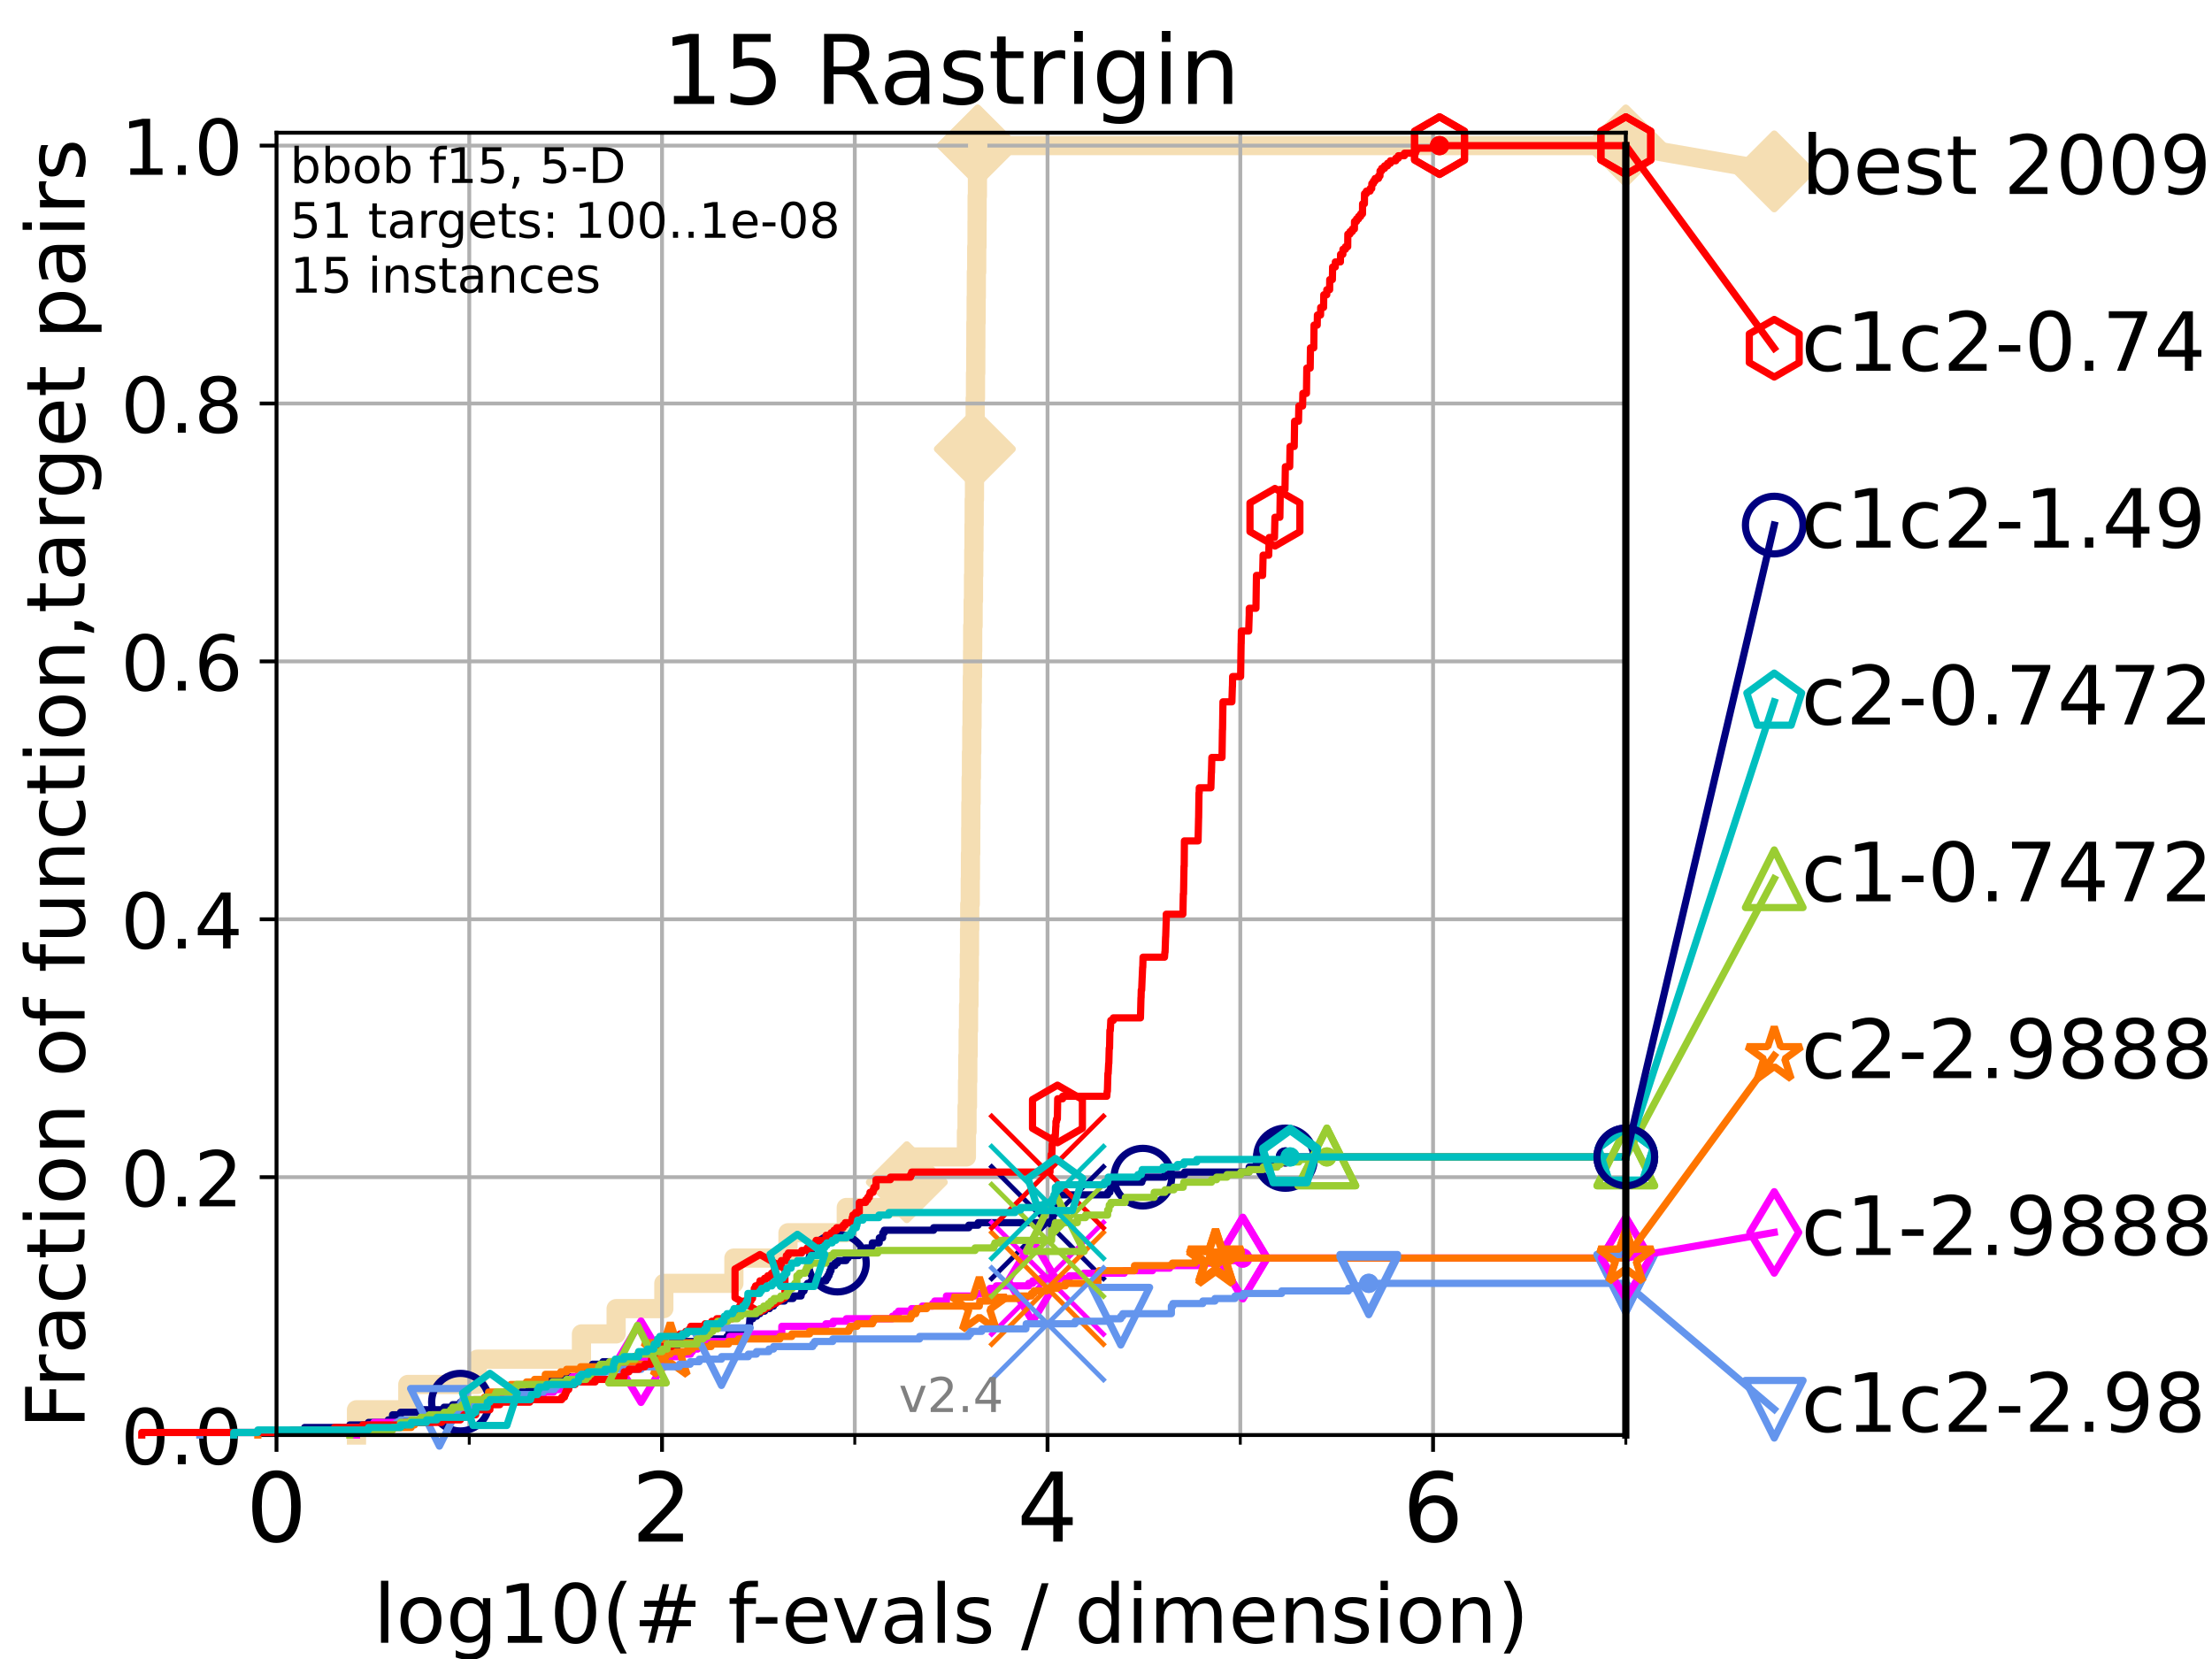 <?xml version="1.0" encoding="utf-8" standalone="no"?>
<!DOCTYPE svg PUBLIC "-//W3C//DTD SVG 1.1//EN"
  "http://www.w3.org/Graphics/SVG/1.1/DTD/svg11.dtd">
<!-- Created with matplotlib (https://matplotlib.org/) -->
<svg height="345.6pt" version="1.1" viewBox="0 0 460.8 345.6" width="460.8pt" xmlns="http://www.w3.org/2000/svg" xmlns:xlink="http://www.w3.org/1999/xlink">
 <defs>
  <style type="text/css">*{stroke-linecap:butt;stroke-linejoin:round;}</style>
 </defs>
 <g id="figure_1">
  <g id="patch_1">
   <path d="M 0 345.6 
L 460.8 345.6 
L 460.8 0 
L 0 0 
z
" style="fill:#ffffff;"/>
  </g>
  <g id="axes_1">
   <g id="patch_2">
    <path d="M 57.6 298.944 
L 338.688 298.944 
L 338.688 27.648 
L 57.6 27.648 
z
" style="fill:#ffffff;"/>
   </g>
   <g id="line2d_1">
    <path d="M 74.263 298.944 
L 74.263 293.677 
L 84.956 293.677 
L 84.956 288.41 
L 99.418 288.41 
L 99.418 283.143 
L 121.128 283.143 
L 121.128 277.877 
L 128.351 277.877 
L 128.351 272.61 
L 138.29 272.61 
L 138.29 267.343 
L 152.885 267.343 
L 152.885 262.076 
L 164.149 262.076 
L 164.149 256.809 
L 176.295 256.809 
L 176.295 251.542 
L 188.352 251.542 
L 188.352 246.275 
L 188.907 246.275 
L 188.907 241.009 
L 201.322 241.009 
L 201.322 235.742 
L 201.451 235.742 
L 201.451 230.475 
L 201.55 230.475 
L 201.55 225.208 
L 201.616 225.208 
L 201.616 219.941 
L 201.683 219.941 
L 201.683 214.674 
L 201.766 214.674 
L 201.766 209.407 
L 201.853 209.407 
L 201.853 204.141 
L 201.932 204.141 
L 201.932 198.874 
L 201.97 198.874 
L 201.97 193.607 
L 202.017 193.607 
L 202.017 188.34 
L 202.119 188.34 
L 202.119 183.073 
L 202.16 183.073 
L 202.16 177.806 
L 202.218 177.806 
L 202.218 172.539 
L 202.245 172.539 
L 202.245 167.272 
L 202.306 167.272 
L 202.306 162.006 
L 202.371 162.006 
L 202.371 156.739 
L 202.439 156.739 
L 202.439 151.472 
L 202.497 151.472 
L 202.497 146.205 
L 202.553 146.205 
L 202.553 140.938 
L 202.603 140.938 
L 202.603 135.671 
L 202.628 135.671 
L 202.628 130.404 
L 202.719 130.404 
L 202.719 125.138 
L 202.795 125.138 
L 202.795 119.871 
L 202.851 119.871 
L 202.851 114.604 
L 202.9 114.604 
L 202.9 109.337 
L 202.939 109.337 
L 202.939 104.07 
L 203.001 104.07 
L 203.001 98.803 
L 203.077 98.803 
L 203.077 93.536 
L 203.091 93.536 
L 203.091 88.27 
L 203.148 88.27 
L 203.148 83.003 
L 203.216 83.003 
L 203.216 77.736 
L 203.271 77.736 
L 203.271 72.469 
L 203.29 72.469 
L 203.29 67.202 
L 203.347 67.202 
L 203.347 61.935 
L 203.389 61.935 
L 203.389 56.668 
L 203.469 56.668 
L 203.469 51.402 
L 203.534 51.402 
L 203.534 46.135 
L 203.55 46.135 
L 203.55 40.868 
L 203.617 40.868 
L 203.617 35.601 
L 203.675 35.601 
L 203.675 30.334 
L 338.688 30.334 
" style="fill:none;stroke:#f5deb3;stroke-linecap:square;stroke-width:4;"/>
   </g>
   <g id="line2d_2">
    <defs>
     <path d="M -0 7.778 
L 7.778 0 
L 0 -7.778 
L -7.778 -0 
z
" id="m41afa8e381" style="stroke:#f5deb3;stroke-linejoin:miter;stroke-width:1.5;"/>
    </defs>
    <g>
     <use style="fill:#f5deb3;stroke:#f5deb3;stroke-linejoin:miter;stroke-width:1.5;" x="188.907" xlink:href="#m41afa8e381" y="246.275"/>
     <use style="fill:#f5deb3;stroke:#f5deb3;stroke-linejoin:miter;stroke-width:1.5;" x="203.077" xlink:href="#m41afa8e381" y="93.536"/>
     <use style="fill:#f5deb3;stroke:#f5deb3;stroke-linejoin:miter;stroke-width:1.5;" x="203.675" xlink:href="#m41afa8e381" y="30.334"/>
     <use style="fill:#f5deb3;stroke:#f5deb3;stroke-linejoin:miter;stroke-width:1.5;" x="203.675" xlink:href="#m41afa8e381" y="30.334"/>
     <use style="fill:#f5deb3;stroke:#f5deb3;stroke-linejoin:miter;stroke-width:1.5;" x="338.688" xlink:href="#m41afa8e381" y="30.334"/>
    </g>
   </g>
   <g id="line2d_3">
    <path style="fill:none;stroke:#f5deb3;stroke-linecap:square;stroke-width:4;"/>
    <g/>
   </g>
   <g id="line2d_4">
    <path d="M 338.688 30.334 
L 369.608 35.706 
" style="fill:none;stroke:#f5deb3;stroke-linecap:square;stroke-width:4;"/>
    <g>
     <use style="fill:#f5deb3;stroke:#f5deb3;stroke-linejoin:miter;stroke-width:1.5;" x="338.688" xlink:href="#m41afa8e381" y="30.334"/>
     <use style="fill:#f5deb3;stroke:#f5deb3;stroke-linejoin:miter;stroke-width:1.5;" x="369.608" xlink:href="#m41afa8e381" y="35.706"/>
    </g>
   </g>
   <g id="matplotlib.axis_1">
    <g id="xtick_1">
     <g id="line2d_5">
      <path clip-path="url(#pa538de712b)" d="M 57.6 298.944 
L 57.6 27.648 
" style="fill:none;stroke:#b0b0b0;stroke-linecap:square;stroke-width:0.8;"/>
     </g>
     <g id="line2d_6">
      <defs>
       <path d="M 0 0 
L 0 3.5 
" id="mef3ae2bbb6" style="stroke:#000000;stroke-width:0.8;"/>
      </defs>
      <g>
       <use style="stroke:#000000;stroke-width:0.8;" x="57.6" xlink:href="#mef3ae2bbb6" y="298.944"/>
      </g>
     </g>
     <g id="text_1">
      <!-- 0 -->
      <g transform="translate(51.237 321.141)scale(0.2 -0.2)">
       <defs>
        <path d="M 31.781 66.406 
Q 24.172 66.406 20.328 58.906 
Q 16.5 51.422 16.5 36.375 
Q 16.5 21.391 20.328 13.891 
Q 24.172 6.391 31.781 6.391 
Q 39.453 6.391 43.281 13.891 
Q 47.125 21.391 47.125 36.375 
Q 47.125 51.422 43.281 58.906 
Q 39.453 66.406 31.781 66.406 
z
M 31.781 74.219 
Q 44.047 74.219 50.516 64.516 
Q 56.984 54.828 56.984 36.375 
Q 56.984 17.969 50.516 8.266 
Q 44.047 -1.422 31.781 -1.422 
Q 19.531 -1.422 13.062 8.266 
Q 6.594 17.969 6.594 36.375 
Q 6.594 54.828 13.062 64.516 
Q 19.531 74.219 31.781 74.219 
z
" id="DejaVuSans-48"/>
       </defs>
       <use xlink:href="#DejaVuSans-48"/>
      </g>
     </g>
    </g>
    <g id="xtick_2">
     <g id="line2d_7">
      <path clip-path="url(#pa538de712b)" d="M 137.911 298.944 
L 137.911 27.648 
" style="fill:none;stroke:#b0b0b0;stroke-linecap:square;stroke-width:0.8;"/>
     </g>
     <g id="line2d_8">
      <g>
       <use style="stroke:#000000;stroke-width:0.8;" x="137.911" xlink:href="#mef3ae2bbb6" y="298.944"/>
      </g>
     </g>
     <g id="text_2">
      <!-- 2 -->
      <g transform="translate(131.548 321.141)scale(0.2 -0.2)">
       <defs>
        <path d="M 19.188 8.297 
L 53.609 8.297 
L 53.609 0 
L 7.328 0 
L 7.328 8.297 
Q 12.938 14.109 22.625 23.891 
Q 32.328 33.688 34.812 36.531 
Q 39.547 41.844 41.422 45.531 
Q 43.312 49.219 43.312 52.781 
Q 43.312 58.594 39.234 62.25 
Q 35.156 65.922 28.609 65.922 
Q 23.969 65.922 18.812 64.312 
Q 13.672 62.703 7.812 59.422 
L 7.812 69.391 
Q 13.766 71.781 18.938 73 
Q 24.125 74.219 28.422 74.219 
Q 39.75 74.219 46.484 68.547 
Q 53.219 62.891 53.219 53.422 
Q 53.219 48.922 51.531 44.891 
Q 49.859 40.875 45.406 35.406 
Q 44.188 33.984 37.641 27.219 
Q 31.109 20.453 19.188 8.297 
z
" id="DejaVuSans-50"/>
       </defs>
       <use xlink:href="#DejaVuSans-50"/>
      </g>
     </g>
    </g>
    <g id="xtick_3">
     <g id="line2d_9">
      <path clip-path="url(#pa538de712b)" d="M 218.222 298.944 
L 218.222 27.648 
" style="fill:none;stroke:#b0b0b0;stroke-linecap:square;stroke-width:0.8;"/>
     </g>
     <g id="line2d_10">
      <g>
       <use style="stroke:#000000;stroke-width:0.8;" x="218.222" xlink:href="#mef3ae2bbb6" y="298.944"/>
      </g>
     </g>
     <g id="text_3">
      <!-- 4 -->
      <g transform="translate(211.859 321.141)scale(0.2 -0.2)">
       <defs>
        <path d="M 37.797 64.312 
L 12.891 25.391 
L 37.797 25.391 
z
M 35.203 72.906 
L 47.609 72.906 
L 47.609 25.391 
L 58.016 25.391 
L 58.016 17.188 
L 47.609 17.188 
L 47.609 0 
L 37.797 0 
L 37.797 17.188 
L 4.891 17.188 
L 4.891 26.703 
z
" id="DejaVuSans-52"/>
       </defs>
       <use xlink:href="#DejaVuSans-52"/>
      </g>
     </g>
    </g>
    <g id="xtick_4">
     <g id="line2d_11">
      <path clip-path="url(#pa538de712b)" d="M 298.533 298.944 
L 298.533 27.648 
" style="fill:none;stroke:#b0b0b0;stroke-linecap:square;stroke-width:0.8;"/>
     </g>
     <g id="line2d_12">
      <g>
       <use style="stroke:#000000;stroke-width:0.8;" x="298.533" xlink:href="#mef3ae2bbb6" y="298.944"/>
      </g>
     </g>
     <g id="text_4">
      <!-- 6 -->
      <g transform="translate(292.17 321.141)scale(0.2 -0.2)">
       <defs>
        <path d="M 33.016 40.375 
Q 26.375 40.375 22.484 35.828 
Q 18.609 31.297 18.609 23.391 
Q 18.609 15.531 22.484 10.953 
Q 26.375 6.391 33.016 6.391 
Q 39.656 6.391 43.531 10.953 
Q 47.406 15.531 47.406 23.391 
Q 47.406 31.297 43.531 35.828 
Q 39.656 40.375 33.016 40.375 
z
M 52.594 71.297 
L 52.594 62.312 
Q 48.875 64.062 45.094 64.984 
Q 41.312 65.922 37.594 65.922 
Q 27.828 65.922 22.672 59.328 
Q 17.531 52.734 16.797 39.406 
Q 19.672 43.656 24.016 45.922 
Q 28.375 48.188 33.594 48.188 
Q 44.578 48.188 50.953 41.516 
Q 57.328 34.859 57.328 23.391 
Q 57.328 12.156 50.688 5.359 
Q 44.047 -1.422 33.016 -1.422 
Q 20.359 -1.422 13.672 8.266 
Q 6.984 17.969 6.984 36.375 
Q 6.984 53.656 15.188 63.938 
Q 23.391 74.219 37.203 74.219 
Q 40.922 74.219 44.703 73.484 
Q 48.484 72.75 52.594 71.297 
z
" id="DejaVuSans-54"/>
       </defs>
       <use xlink:href="#DejaVuSans-54"/>
      </g>
     </g>
    </g>
    <g id="xtick_5">
     <g id="line2d_13">
      <path clip-path="url(#pa538de712b)" d="M 97.755 298.944 
L 97.755 27.648 
" style="fill:none;stroke:#b0b0b0;stroke-linecap:square;stroke-width:0.8;"/>
     </g>
     <g id="line2d_14">
      <defs>
       <path d="M 0 0 
L 0 2 
" id="m85f9e5c367" style="stroke:#000000;stroke-width:0.6;"/>
      </defs>
      <g>
       <use style="stroke:#000000;stroke-width:0.6;" x="97.755" xlink:href="#m85f9e5c367" y="298.944"/>
      </g>
     </g>
    </g>
    <g id="xtick_6">
     <g id="line2d_15">
      <path clip-path="url(#pa538de712b)" d="M 178.066 298.944 
L 178.066 27.648 
" style="fill:none;stroke:#b0b0b0;stroke-linecap:square;stroke-width:0.8;"/>
     </g>
     <g id="line2d_16">
      <g>
       <use style="stroke:#000000;stroke-width:0.6;" x="178.066" xlink:href="#m85f9e5c367" y="298.944"/>
      </g>
     </g>
    </g>
    <g id="xtick_7">
     <g id="line2d_17">
      <path clip-path="url(#pa538de712b)" d="M 258.377 298.944 
L 258.377 27.648 
" style="fill:none;stroke:#b0b0b0;stroke-linecap:square;stroke-width:0.8;"/>
     </g>
     <g id="line2d_18">
      <g>
       <use style="stroke:#000000;stroke-width:0.6;" x="258.377" xlink:href="#m85f9e5c367" y="298.944"/>
      </g>
     </g>
    </g>
    <g id="xtick_8">
     <g id="line2d_19">
      <path clip-path="url(#pa538de712b)" d="M 338.688 298.944 
L 338.688 27.648 
" style="fill:none;stroke:#b0b0b0;stroke-linecap:square;stroke-width:0.8;"/>
     </g>
     <g id="line2d_20">
      <g>
       <use style="stroke:#000000;stroke-width:0.6;" x="338.688" xlink:href="#m85f9e5c367" y="298.944"/>
      </g>
     </g>
    </g>
    <g id="text_5">
     <!-- log10(# f-evals / dimension) -->
     <g transform="translate(77.764 342.218)scale(0.17 -0.17)">
      <defs>
       <path d="M 9.422 75.984 
L 18.406 75.984 
L 18.406 0 
L 9.422 0 
z
" id="DejaVuSans-108"/>
       <path d="M 30.609 48.391 
Q 23.391 48.391 19.188 42.75 
Q 14.984 37.109 14.984 27.297 
Q 14.984 17.484 19.156 11.844 
Q 23.344 6.203 30.609 6.203 
Q 37.797 6.203 41.984 11.859 
Q 46.188 17.531 46.188 27.297 
Q 46.188 37.016 41.984 42.703 
Q 37.797 48.391 30.609 48.391 
z
M 30.609 56 
Q 42.328 56 49.016 48.375 
Q 55.719 40.766 55.719 27.297 
Q 55.719 13.875 49.016 6.219 
Q 42.328 -1.422 30.609 -1.422 
Q 18.844 -1.422 12.172 6.219 
Q 5.516 13.875 5.516 27.297 
Q 5.516 40.766 12.172 48.375 
Q 18.844 56 30.609 56 
z
" id="DejaVuSans-111"/>
       <path d="M 45.406 27.984 
Q 45.406 37.75 41.375 43.109 
Q 37.359 48.484 30.078 48.484 
Q 22.859 48.484 18.828 43.109 
Q 14.797 37.75 14.797 27.984 
Q 14.797 18.266 18.828 12.891 
Q 22.859 7.516 30.078 7.516 
Q 37.359 7.516 41.375 12.891 
Q 45.406 18.266 45.406 27.984 
z
M 54.391 6.781 
Q 54.391 -7.172 48.188 -13.984 
Q 42 -20.797 29.203 -20.797 
Q 24.469 -20.797 20.266 -20.094 
Q 16.062 -19.391 12.109 -17.922 
L 12.109 -9.188 
Q 16.062 -11.328 19.922 -12.344 
Q 23.781 -13.375 27.781 -13.375 
Q 36.625 -13.375 41.016 -8.766 
Q 45.406 -4.156 45.406 5.172 
L 45.406 9.625 
Q 42.625 4.781 38.281 2.391 
Q 33.938 0 27.875 0 
Q 17.828 0 11.672 7.656 
Q 5.516 15.328 5.516 27.984 
Q 5.516 40.672 11.672 48.328 
Q 17.828 56 27.875 56 
Q 33.938 56 38.281 53.609 
Q 42.625 51.219 45.406 46.391 
L 45.406 54.688 
L 54.391 54.688 
z
" id="DejaVuSans-103"/>
       <path d="M 12.406 8.297 
L 28.516 8.297 
L 28.516 63.922 
L 10.984 60.406 
L 10.984 69.391 
L 28.422 72.906 
L 38.281 72.906 
L 38.281 8.297 
L 54.391 8.297 
L 54.391 0 
L 12.406 0 
z
" id="DejaVuSans-49"/>
       <path d="M 31 75.875 
Q 24.469 64.656 21.281 53.656 
Q 18.109 42.672 18.109 31.391 
Q 18.109 20.125 21.312 9.062 
Q 24.516 -2 31 -13.188 
L 23.188 -13.188 
Q 15.875 -1.703 12.234 9.375 
Q 8.594 20.453 8.594 31.391 
Q 8.594 42.281 12.203 53.312 
Q 15.828 64.359 23.188 75.875 
z
" id="DejaVuSans-40"/>
       <path d="M 51.125 44 
L 36.922 44 
L 32.812 27.688 
L 47.125 27.688 
z
M 43.797 71.781 
L 38.719 51.516 
L 52.984 51.516 
L 58.109 71.781 
L 65.922 71.781 
L 60.891 51.516 
L 76.125 51.516 
L 76.125 44 
L 58.984 44 
L 54.984 27.688 
L 70.516 27.688 
L 70.516 20.219 
L 53.078 20.219 
L 48 0 
L 40.188 0 
L 45.219 20.219 
L 30.906 20.219 
L 25.875 0 
L 18.016 0 
L 23.094 20.219 
L 7.719 20.219 
L 7.719 27.688 
L 24.906 27.688 
L 29 44 
L 13.281 44 
L 13.281 51.516 
L 30.906 51.516 
L 35.891 71.781 
z
" id="DejaVuSans-35"/>
       <path id="DejaVuSans-32"/>
       <path d="M 37.109 75.984 
L 37.109 68.5 
L 28.516 68.5 
Q 23.688 68.5 21.797 66.547 
Q 19.922 64.594 19.922 59.516 
L 19.922 54.688 
L 34.719 54.688 
L 34.719 47.703 
L 19.922 47.703 
L 19.922 0 
L 10.891 0 
L 10.891 47.703 
L 2.297 47.703 
L 2.297 54.688 
L 10.891 54.688 
L 10.891 58.5 
Q 10.891 67.625 15.141 71.797 
Q 19.391 75.984 28.609 75.984 
z
" id="DejaVuSans-102"/>
       <path d="M 4.891 31.391 
L 31.203 31.391 
L 31.203 23.391 
L 4.891 23.391 
z
" id="DejaVuSans-45"/>
       <path d="M 56.203 29.594 
L 56.203 25.203 
L 14.891 25.203 
Q 15.484 15.922 20.484 11.062 
Q 25.484 6.203 34.422 6.203 
Q 39.594 6.203 44.453 7.469 
Q 49.312 8.734 54.109 11.281 
L 54.109 2.781 
Q 49.266 0.734 44.188 -0.344 
Q 39.109 -1.422 33.891 -1.422 
Q 20.797 -1.422 13.156 6.188 
Q 5.516 13.812 5.516 26.812 
Q 5.516 40.234 12.766 48.109 
Q 20.016 56 32.328 56 
Q 43.359 56 49.781 48.891 
Q 56.203 41.797 56.203 29.594 
z
M 47.219 32.234 
Q 47.125 39.594 43.094 43.984 
Q 39.062 48.391 32.422 48.391 
Q 24.906 48.391 20.391 44.141 
Q 15.875 39.891 15.188 32.172 
z
" id="DejaVuSans-101"/>
       <path d="M 2.984 54.688 
L 12.5 54.688 
L 29.594 8.797 
L 46.688 54.688 
L 56.203 54.688 
L 35.688 0 
L 23.484 0 
z
" id="DejaVuSans-118"/>
       <path d="M 34.281 27.484 
Q 23.391 27.484 19.188 25 
Q 14.984 22.516 14.984 16.5 
Q 14.984 11.719 18.141 8.906 
Q 21.297 6.109 26.703 6.109 
Q 34.188 6.109 38.703 11.406 
Q 43.219 16.703 43.219 25.484 
L 43.219 27.484 
z
M 52.203 31.203 
L 52.203 0 
L 43.219 0 
L 43.219 8.297 
Q 40.141 3.328 35.547 0.953 
Q 30.953 -1.422 24.312 -1.422 
Q 15.922 -1.422 10.953 3.297 
Q 6 8.016 6 15.922 
Q 6 25.141 12.172 29.828 
Q 18.359 34.516 30.609 34.516 
L 43.219 34.516 
L 43.219 35.406 
Q 43.219 41.609 39.141 45 
Q 35.062 48.391 27.688 48.391 
Q 23 48.391 18.547 47.266 
Q 14.109 46.141 10.016 43.891 
L 10.016 52.203 
Q 14.938 54.109 19.578 55.047 
Q 24.219 56 28.609 56 
Q 40.484 56 46.344 49.844 
Q 52.203 43.703 52.203 31.203 
z
" id="DejaVuSans-97"/>
       <path d="M 44.281 53.078 
L 44.281 44.578 
Q 40.484 46.531 36.375 47.5 
Q 32.281 48.484 27.875 48.484 
Q 21.188 48.484 17.844 46.438 
Q 14.5 44.391 14.5 40.281 
Q 14.5 37.156 16.891 35.375 
Q 19.281 33.594 26.516 31.984 
L 29.594 31.297 
Q 39.156 29.25 43.188 25.516 
Q 47.219 21.781 47.219 15.094 
Q 47.219 7.469 41.188 3.016 
Q 35.156 -1.422 24.609 -1.422 
Q 20.219 -1.422 15.453 -0.562 
Q 10.688 0.297 5.422 2 
L 5.422 11.281 
Q 10.406 8.688 15.234 7.391 
Q 20.062 6.109 24.812 6.109 
Q 31.156 6.109 34.562 8.281 
Q 37.984 10.453 37.984 14.406 
Q 37.984 18.062 35.516 20.016 
Q 33.062 21.969 24.703 23.781 
L 21.578 24.516 
Q 13.234 26.266 9.516 29.906 
Q 5.812 33.547 5.812 39.891 
Q 5.812 47.609 11.281 51.797 
Q 16.75 56 26.812 56 
Q 31.781 56 36.172 55.266 
Q 40.578 54.547 44.281 53.078 
z
" id="DejaVuSans-115"/>
       <path d="M 25.391 72.906 
L 33.688 72.906 
L 8.297 -9.281 
L 0 -9.281 
z
" id="DejaVuSans-47"/>
       <path d="M 45.406 46.391 
L 45.406 75.984 
L 54.391 75.984 
L 54.391 0 
L 45.406 0 
L 45.406 8.203 
Q 42.578 3.328 38.25 0.953 
Q 33.938 -1.422 27.875 -1.422 
Q 17.969 -1.422 11.734 6.484 
Q 5.516 14.406 5.516 27.297 
Q 5.516 40.188 11.734 48.094 
Q 17.969 56 27.875 56 
Q 33.938 56 38.25 53.625 
Q 42.578 51.266 45.406 46.391 
z
M 14.797 27.297 
Q 14.797 17.391 18.875 11.75 
Q 22.953 6.109 30.078 6.109 
Q 37.203 6.109 41.297 11.75 
Q 45.406 17.391 45.406 27.297 
Q 45.406 37.203 41.297 42.844 
Q 37.203 48.484 30.078 48.484 
Q 22.953 48.484 18.875 42.844 
Q 14.797 37.203 14.797 27.297 
z
" id="DejaVuSans-100"/>
       <path d="M 9.422 54.688 
L 18.406 54.688 
L 18.406 0 
L 9.422 0 
z
M 9.422 75.984 
L 18.406 75.984 
L 18.406 64.594 
L 9.422 64.594 
z
" id="DejaVuSans-105"/>
       <path d="M 52 44.188 
Q 55.375 50.25 60.062 53.125 
Q 64.75 56 71.094 56 
Q 79.641 56 84.281 50.016 
Q 88.922 44.047 88.922 33.016 
L 88.922 0 
L 79.891 0 
L 79.891 32.719 
Q 79.891 40.578 77.094 44.375 
Q 74.312 48.188 68.609 48.188 
Q 61.625 48.188 57.562 43.547 
Q 53.516 38.922 53.516 30.906 
L 53.516 0 
L 44.484 0 
L 44.484 32.719 
Q 44.484 40.625 41.703 44.406 
Q 38.922 48.188 33.109 48.188 
Q 26.219 48.188 22.156 43.531 
Q 18.109 38.875 18.109 30.906 
L 18.109 0 
L 9.078 0 
L 9.078 54.688 
L 18.109 54.688 
L 18.109 46.188 
Q 21.188 51.219 25.484 53.609 
Q 29.781 56 35.688 56 
Q 41.656 56 45.828 52.969 
Q 50 49.953 52 44.188 
z
" id="DejaVuSans-109"/>
       <path d="M 54.891 33.016 
L 54.891 0 
L 45.906 0 
L 45.906 32.719 
Q 45.906 40.484 42.875 44.328 
Q 39.844 48.188 33.797 48.188 
Q 26.516 48.188 22.312 43.547 
Q 18.109 38.922 18.109 30.906 
L 18.109 0 
L 9.078 0 
L 9.078 54.688 
L 18.109 54.688 
L 18.109 46.188 
Q 21.344 51.125 25.703 53.562 
Q 30.078 56 35.797 56 
Q 45.219 56 50.047 50.172 
Q 54.891 44.344 54.891 33.016 
z
" id="DejaVuSans-110"/>
       <path d="M 8.016 75.875 
L 15.828 75.875 
Q 23.141 64.359 26.781 53.312 
Q 30.422 42.281 30.422 31.391 
Q 30.422 20.453 26.781 9.375 
Q 23.141 -1.703 15.828 -13.188 
L 8.016 -13.188 
Q 14.5 -2 17.703 9.062 
Q 20.906 20.125 20.906 31.391 
Q 20.906 42.672 17.703 53.656 
Q 14.5 64.656 8.016 75.875 
z
" id="DejaVuSans-41"/>
      </defs>
      <use xlink:href="#DejaVuSans-108"/>
      <use x="27.783" xlink:href="#DejaVuSans-111"/>
      <use x="88.965" xlink:href="#DejaVuSans-103"/>
      <use x="152.441" xlink:href="#DejaVuSans-49"/>
      <use x="216.064" xlink:href="#DejaVuSans-48"/>
      <use x="279.688" xlink:href="#DejaVuSans-40"/>
      <use x="318.701" xlink:href="#DejaVuSans-35"/>
      <use x="402.49" xlink:href="#DejaVuSans-32"/>
      <use x="434.277" xlink:href="#DejaVuSans-102"/>
      <use x="463.982" xlink:href="#DejaVuSans-45"/>
      <use x="500.066" xlink:href="#DejaVuSans-101"/>
      <use x="561.59" xlink:href="#DejaVuSans-118"/>
      <use x="620.77" xlink:href="#DejaVuSans-97"/>
      <use x="682.049" xlink:href="#DejaVuSans-108"/>
      <use x="709.832" xlink:href="#DejaVuSans-115"/>
      <use x="761.932" xlink:href="#DejaVuSans-32"/>
      <use x="793.719" xlink:href="#DejaVuSans-47"/>
      <use x="827.41" xlink:href="#DejaVuSans-32"/>
      <use x="859.197" xlink:href="#DejaVuSans-100"/>
      <use x="922.674" xlink:href="#DejaVuSans-105"/>
      <use x="950.457" xlink:href="#DejaVuSans-109"/>
      <use x="1047.869" xlink:href="#DejaVuSans-101"/>
      <use x="1109.393" xlink:href="#DejaVuSans-110"/>
      <use x="1172.771" xlink:href="#DejaVuSans-115"/>
      <use x="1224.871" xlink:href="#DejaVuSans-105"/>
      <use x="1252.654" xlink:href="#DejaVuSans-111"/>
      <use x="1313.836" xlink:href="#DejaVuSans-110"/>
      <use x="1377.215" xlink:href="#DejaVuSans-41"/>
     </g>
    </g>
   </g>
   <g id="matplotlib.axis_2">
    <g id="ytick_1">
     <g id="line2d_21">
      <path clip-path="url(#pa538de712b)" d="M 57.6 298.944 
L 338.688 298.944 
" style="fill:none;stroke:#b0b0b0;stroke-linecap:square;stroke-width:0.8;"/>
     </g>
     <g id="line2d_22">
      <defs>
       <path d="M 0 0 
L -3.5 0 
" id="m3166f4e972" style="stroke:#000000;stroke-width:0.8;"/>
      </defs>
      <g>
       <use style="stroke:#000000;stroke-width:0.8;" x="57.6" xlink:href="#m3166f4e972" y="298.944"/>
      </g>
     </g>
     <g id="text_6">
      <!-- 0.0 -->
      <g transform="translate(25.155 305.023)scale(0.16 -0.16)">
       <defs>
        <path d="M 10.688 12.406 
L 21 12.406 
L 21 0 
L 10.688 0 
z
" id="DejaVuSans-46"/>
       </defs>
       <use xlink:href="#DejaVuSans-48"/>
       <use x="63.623" xlink:href="#DejaVuSans-46"/>
       <use x="95.41" xlink:href="#DejaVuSans-48"/>
      </g>
     </g>
    </g>
    <g id="ytick_2">
     <g id="line2d_23">
      <path clip-path="url(#pa538de712b)" d="M 57.6 245.222 
L 338.688 245.222 
" style="fill:none;stroke:#b0b0b0;stroke-linecap:square;stroke-width:0.8;"/>
     </g>
     <g id="line2d_24">
      <g>
       <use style="stroke:#000000;stroke-width:0.8;" x="57.6" xlink:href="#m3166f4e972" y="245.222"/>
      </g>
     </g>
     <g id="text_7">
      <!-- 0.2 -->
      <g transform="translate(25.155 251.301)scale(0.16 -0.16)">
       <use xlink:href="#DejaVuSans-48"/>
       <use x="63.623" xlink:href="#DejaVuSans-46"/>
       <use x="95.41" xlink:href="#DejaVuSans-50"/>
      </g>
     </g>
    </g>
    <g id="ytick_3">
     <g id="line2d_25">
      <path clip-path="url(#pa538de712b)" d="M 57.6 191.5 
L 338.688 191.5 
" style="fill:none;stroke:#b0b0b0;stroke-linecap:square;stroke-width:0.8;"/>
     </g>
     <g id="line2d_26">
      <g>
       <use style="stroke:#000000;stroke-width:0.8;" x="57.6" xlink:href="#m3166f4e972" y="191.5"/>
      </g>
     </g>
     <g id="text_8">
      <!-- 0.4 -->
      <g transform="translate(25.155 197.579)scale(0.16 -0.16)">
       <use xlink:href="#DejaVuSans-48"/>
       <use x="63.623" xlink:href="#DejaVuSans-46"/>
       <use x="95.41" xlink:href="#DejaVuSans-52"/>
      </g>
     </g>
    </g>
    <g id="ytick_4">
     <g id="line2d_27">
      <path clip-path="url(#pa538de712b)" d="M 57.6 137.778 
L 338.688 137.778 
" style="fill:none;stroke:#b0b0b0;stroke-linecap:square;stroke-width:0.8;"/>
     </g>
     <g id="line2d_28">
      <g>
       <use style="stroke:#000000;stroke-width:0.8;" x="57.6" xlink:href="#m3166f4e972" y="137.778"/>
      </g>
     </g>
     <g id="text_9">
      <!-- 0.6 -->
      <g transform="translate(25.155 143.857)scale(0.16 -0.16)">
       <use xlink:href="#DejaVuSans-48"/>
       <use x="63.623" xlink:href="#DejaVuSans-46"/>
       <use x="95.41" xlink:href="#DejaVuSans-54"/>
      </g>
     </g>
    </g>
    <g id="ytick_5">
     <g id="line2d_29">
      <path clip-path="url(#pa538de712b)" d="M 57.6 84.056 
L 338.688 84.056 
" style="fill:none;stroke:#b0b0b0;stroke-linecap:square;stroke-width:0.8;"/>
     </g>
     <g id="line2d_30">
      <g>
       <use style="stroke:#000000;stroke-width:0.8;" x="57.6" xlink:href="#m3166f4e972" y="84.056"/>
      </g>
     </g>
     <g id="text_10">
      <!-- 0.8 -->
      <g transform="translate(25.155 90.135)scale(0.16 -0.16)">
       <defs>
        <path d="M 31.781 34.625 
Q 24.75 34.625 20.719 30.859 
Q 16.703 27.094 16.703 20.516 
Q 16.703 13.922 20.719 10.156 
Q 24.75 6.391 31.781 6.391 
Q 38.812 6.391 42.859 10.172 
Q 46.922 13.969 46.922 20.516 
Q 46.922 27.094 42.891 30.859 
Q 38.875 34.625 31.781 34.625 
z
M 21.922 38.812 
Q 15.578 40.375 12.031 44.719 
Q 8.5 49.078 8.5 55.328 
Q 8.5 64.062 14.719 69.141 
Q 20.953 74.219 31.781 74.219 
Q 42.672 74.219 48.875 69.141 
Q 55.078 64.062 55.078 55.328 
Q 55.078 49.078 51.531 44.719 
Q 48 40.375 41.703 38.812 
Q 48.828 37.156 52.797 32.312 
Q 56.781 27.484 56.781 20.516 
Q 56.781 9.906 50.312 4.234 
Q 43.844 -1.422 31.781 -1.422 
Q 19.734 -1.422 13.25 4.234 
Q 6.781 9.906 6.781 20.516 
Q 6.781 27.484 10.781 32.312 
Q 14.797 37.156 21.922 38.812 
z
M 18.312 54.391 
Q 18.312 48.734 21.844 45.562 
Q 25.391 42.391 31.781 42.391 
Q 38.141 42.391 41.719 45.562 
Q 45.312 48.734 45.312 54.391 
Q 45.312 60.062 41.719 63.234 
Q 38.141 66.406 31.781 66.406 
Q 25.391 66.406 21.844 63.234 
Q 18.312 60.062 18.312 54.391 
z
" id="DejaVuSans-56"/>
       </defs>
       <use xlink:href="#DejaVuSans-48"/>
       <use x="63.623" xlink:href="#DejaVuSans-46"/>
       <use x="95.41" xlink:href="#DejaVuSans-56"/>
      </g>
     </g>
    </g>
    <g id="ytick_6">
     <g id="line2d_31">
      <path clip-path="url(#pa538de712b)" d="M 57.6 30.334 
L 338.688 30.334 
" style="fill:none;stroke:#b0b0b0;stroke-linecap:square;stroke-width:0.8;"/>
     </g>
     <g id="line2d_32">
      <g>
       <use style="stroke:#000000;stroke-width:0.8;" x="57.6" xlink:href="#m3166f4e972" y="30.334"/>
      </g>
     </g>
     <g id="text_11">
      <!-- 1.0 -->
      <g transform="translate(25.155 36.413)scale(0.16 -0.16)">
       <use xlink:href="#DejaVuSans-49"/>
       <use x="63.623" xlink:href="#DejaVuSans-46"/>
       <use x="95.41" xlink:href="#DejaVuSans-48"/>
      </g>
     </g>
    </g>
    <g id="text_12">
     <!-- Fraction of function,target pairs -->
     <g transform="translate(17.62 297.681)rotate(-90)scale(0.17 -0.17)">
      <defs>
       <path d="M 9.812 72.906 
L 51.703 72.906 
L 51.703 64.594 
L 19.672 64.594 
L 19.672 43.109 
L 48.578 43.109 
L 48.578 34.812 
L 19.672 34.812 
L 19.672 0 
L 9.812 0 
z
" id="DejaVuSans-70"/>
       <path d="M 41.109 46.297 
Q 39.594 47.172 37.812 47.578 
Q 36.031 48 33.891 48 
Q 26.266 48 22.188 43.047 
Q 18.109 38.094 18.109 28.812 
L 18.109 0 
L 9.078 0 
L 9.078 54.688 
L 18.109 54.688 
L 18.109 46.188 
Q 20.953 51.172 25.484 53.578 
Q 30.031 56 36.531 56 
Q 37.453 56 38.578 55.875 
Q 39.703 55.766 41.062 55.516 
z
" id="DejaVuSans-114"/>
       <path d="M 48.781 52.594 
L 48.781 44.188 
Q 44.969 46.297 41.141 47.344 
Q 37.312 48.391 33.406 48.391 
Q 24.656 48.391 19.812 42.844 
Q 14.984 37.312 14.984 27.297 
Q 14.984 17.281 19.812 11.734 
Q 24.656 6.203 33.406 6.203 
Q 37.312 6.203 41.141 7.25 
Q 44.969 8.297 48.781 10.406 
L 48.781 2.094 
Q 45.016 0.344 40.984 -0.531 
Q 36.969 -1.422 32.422 -1.422 
Q 20.062 -1.422 12.781 6.344 
Q 5.516 14.109 5.516 27.297 
Q 5.516 40.672 12.859 48.328 
Q 20.219 56 33.016 56 
Q 37.156 56 41.109 55.141 
Q 45.062 54.297 48.781 52.594 
z
" id="DejaVuSans-99"/>
       <path d="M 18.312 70.219 
L 18.312 54.688 
L 36.812 54.688 
L 36.812 47.703 
L 18.312 47.703 
L 18.312 18.016 
Q 18.312 11.328 20.141 9.422 
Q 21.969 7.516 27.594 7.516 
L 36.812 7.516 
L 36.812 0 
L 27.594 0 
Q 17.188 0 13.234 3.875 
Q 9.281 7.766 9.281 18.016 
L 9.281 47.703 
L 2.688 47.703 
L 2.688 54.688 
L 9.281 54.688 
L 9.281 70.219 
z
" id="DejaVuSans-116"/>
       <path d="M 8.5 21.578 
L 8.5 54.688 
L 17.484 54.688 
L 17.484 21.922 
Q 17.484 14.156 20.5 10.266 
Q 23.531 6.391 29.594 6.391 
Q 36.859 6.391 41.078 11.031 
Q 45.312 15.672 45.312 23.688 
L 45.312 54.688 
L 54.297 54.688 
L 54.297 0 
L 45.312 0 
L 45.312 8.406 
Q 42.047 3.422 37.719 1 
Q 33.406 -1.422 27.688 -1.422 
Q 18.266 -1.422 13.375 4.438 
Q 8.5 10.297 8.5 21.578 
z
M 31.109 56 
z
" id="DejaVuSans-117"/>
       <path d="M 11.719 12.406 
L 22.016 12.406 
L 22.016 4 
L 14.016 -11.625 
L 7.719 -11.625 
L 11.719 4 
z
" id="DejaVuSans-44"/>
       <path d="M 18.109 8.203 
L 18.109 -20.797 
L 9.078 -20.797 
L 9.078 54.688 
L 18.109 54.688 
L 18.109 46.391 
Q 20.953 51.266 25.266 53.625 
Q 29.594 56 35.594 56 
Q 45.562 56 51.781 48.094 
Q 58.016 40.188 58.016 27.297 
Q 58.016 14.406 51.781 6.484 
Q 45.562 -1.422 35.594 -1.422 
Q 29.594 -1.422 25.266 0.953 
Q 20.953 3.328 18.109 8.203 
z
M 48.688 27.297 
Q 48.688 37.203 44.609 42.844 
Q 40.531 48.484 33.406 48.484 
Q 26.266 48.484 22.188 42.844 
Q 18.109 37.203 18.109 27.297 
Q 18.109 17.391 22.188 11.75 
Q 26.266 6.109 33.406 6.109 
Q 40.531 6.109 44.609 11.75 
Q 48.688 17.391 48.688 27.297 
z
" id="DejaVuSans-112"/>
      </defs>
      <use xlink:href="#DejaVuSans-70"/>
      <use x="50.27" xlink:href="#DejaVuSans-114"/>
      <use x="91.383" xlink:href="#DejaVuSans-97"/>
      <use x="152.662" xlink:href="#DejaVuSans-99"/>
      <use x="207.643" xlink:href="#DejaVuSans-116"/>
      <use x="246.852" xlink:href="#DejaVuSans-105"/>
      <use x="274.635" xlink:href="#DejaVuSans-111"/>
      <use x="335.816" xlink:href="#DejaVuSans-110"/>
      <use x="399.195" xlink:href="#DejaVuSans-32"/>
      <use x="430.982" xlink:href="#DejaVuSans-111"/>
      <use x="492.164" xlink:href="#DejaVuSans-102"/>
      <use x="527.369" xlink:href="#DejaVuSans-32"/>
      <use x="559.156" xlink:href="#DejaVuSans-102"/>
      <use x="594.361" xlink:href="#DejaVuSans-117"/>
      <use x="657.74" xlink:href="#DejaVuSans-110"/>
      <use x="721.119" xlink:href="#DejaVuSans-99"/>
      <use x="776.1" xlink:href="#DejaVuSans-116"/>
      <use x="815.309" xlink:href="#DejaVuSans-105"/>
      <use x="843.092" xlink:href="#DejaVuSans-111"/>
      <use x="904.273" xlink:href="#DejaVuSans-110"/>
      <use x="967.652" xlink:href="#DejaVuSans-44"/>
      <use x="999.439" xlink:href="#DejaVuSans-116"/>
      <use x="1038.648" xlink:href="#DejaVuSans-97"/>
      <use x="1099.928" xlink:href="#DejaVuSans-114"/>
      <use x="1139.291" xlink:href="#DejaVuSans-103"/>
      <use x="1202.768" xlink:href="#DejaVuSans-101"/>
      <use x="1264.291" xlink:href="#DejaVuSans-116"/>
      <use x="1303.5" xlink:href="#DejaVuSans-32"/>
      <use x="1335.287" xlink:href="#DejaVuSans-112"/>
      <use x="1398.764" xlink:href="#DejaVuSans-97"/>
      <use x="1460.043" xlink:href="#DejaVuSans-105"/>
      <use x="1487.826" xlink:href="#DejaVuSans-114"/>
      <use x="1528.939" xlink:href="#DejaVuSans-115"/>
     </g>
    </g>
   </g>
   <g id="line2d_33">
    <defs>
     <path d="M 0 1.5 
C 0.398 1.5 0.779 1.342 1.061 1.061 
C 1.342 0.779 1.5 0.398 1.5 0 
C 1.5 -0.398 1.342 -0.779 1.061 -1.061 
C 0.779 -1.342 0.398 -1.5 0 -1.5 
C -0.398 -1.5 -0.779 -1.342 -1.061 -1.061 
C -1.342 -0.779 -1.5 -0.398 -1.5 0 
C -1.5 0.398 -1.342 0.779 -1.061 1.061 
C -0.779 1.342 -0.398 1.5 0 1.5 
z
" id="m29b74e0e77" style="stroke:#f5deb3;"/>
    </defs>
    <g>
     <use style="fill:#f5deb3;stroke:#f5deb3;" x="203.675" xlink:href="#m29b74e0e77" y="30.334"/>
     <use style="fill:#f5deb3;stroke:#f5deb3;" x="203.675" xlink:href="#m29b74e0e77" y="30.334"/>
    </g>
   </g>
   <g id="line2d_34">
    <defs>
     <path d="M 0 1.5 
C 0.398 1.5 0.779 1.342 1.061 1.061 
C 1.342 0.779 1.5 0.398 1.5 0 
C 1.5 -0.398 1.342 -0.779 1.061 -1.061 
C 0.779 -1.342 0.398 -1.5 0 -1.5 
C -0.398 -1.5 -0.779 -1.342 -1.061 -1.061 
C -1.342 -0.779 -1.5 -0.398 -1.5 0 
C -1.5 0.398 -1.342 0.779 -1.061 1.061 
C -0.779 1.342 -0.398 1.5 0 1.5 
z
" id="mb4b8c7bd19" style="stroke:#000080;"/>
    </defs>
    <g>
     <use style="fill:#000080;stroke:#000080;" x="267.774" xlink:href="#mb4b8c7bd19" y="241.009"/>
     <use style="fill:#000080;stroke:#000080;" x="267.774" xlink:href="#mb4b8c7bd19" y="241.009"/>
    </g>
   </g>
   <g id="line2d_35">
    <path d="M 48.692 298.944 
L 48.692 298.417 
L 63.468 298.417 
L 63.468 297.364 
L 72.868 297.364 
L 72.868 296.837 
L 76.759 296.837 
L 76.759 296.311 
L 80.881 296.311 
L 80.881 295.784 
L 81.776 295.784 
L 81.776 294.731 
L 83.438 294.731 
L 83.438 294.204 
L 88.256 294.204 
L 88.256 293.677 
L 92.504 293.677 
L 92.504 293.15 
L 94.295 293.15 
L 94.295 292.624 
L 95.918 292.624 
L 95.918 292.097 
L 100.344 292.097 
L 100.344 291.57 
L 101.786 291.57 
L 101.786 291.044 
L 102.331 291.044 
L 102.331 290.517 
L 107.415 290.517 
L 107.415 289.99 
L 110.189 289.99 
L 110.189 289.464 
L 111.346 289.464 
L 111.346 288.937 
L 113.595 288.937 
L 113.595 288.41 
L 113.874 288.41 
L 113.874 287.884 
L 114.012 287.884 
L 114.012 287.357 
L 118.04 287.357 
L 118.04 286.83 
L 120.572 286.83 
L 120.666 285.777 
L 122.615 285.777 
L 122.615 285.25 
L 123.193 285.25 
L 123.193 284.723 
L 123.434 284.723 
L 123.434 284.197 
L 125.612 284.197 
L 125.612 283.67 
L 131.49 283.67 
L 131.49 283.143 
L 132.133 283.143 
L 132.133 282.617 
L 133.398 282.617 
L 133.398 282.09 
L 135.682 282.09 
L 135.682 281.563 
L 136.457 281.563 
L 136.457 281.037 
L 137.665 281.037 
L 137.665 280.51 
L 141.061 280.51 
L 141.061 279.983 
L 142.134 279.983 
L 142.134 279.457 
L 146.623 279.457 
L 146.623 278.93 
L 151.438 278.93 
L 151.438 278.403 
L 151.819 278.403 
L 151.882 277.35 
L 154.588 277.35 
L 154.588 276.823 
L 155.904 276.823 
L 155.904 276.296 
L 156.114 276.296 
L 156.224 274.716 
L 156.824 274.716 
L 156.824 274.19 
L 157.619 274.19 
L 157.619 273.663 
L 158.293 273.663 
L 158.293 273.136 
L 159.294 273.136 
L 159.294 272.61 
L 160.298 272.61 
L 160.298 272.083 
L 161.137 272.083 
L 161.137 271.556 
L 161.601 271.556 
L 161.601 271.03 
L 163.413 271.03 
L 163.413 270.503 
L 165.208 270.503 
L 165.208 269.976 
L 166.876 269.976 
L 166.876 269.45 
L 167.047 269.45 
L 167.047 268.923 
L 167.488 268.923 
L 167.488 268.396 
L 167.704 268.396 
L 167.704 267.87 
L 168.233 267.87 
L 168.233 267.343 
L 168.994 267.343 
L 168.994 266.816 
L 172.069 266.816 
L 172.069 266.289 
L 172.405 266.289 
L 172.405 265.763 
L 172.688 265.763 
L 172.688 265.236 
L 172.881 265.236 
L 172.881 264.709 
L 173.114 264.709 
L 173.147 263.656 
L 173.925 263.656 
L 173.925 263.129 
L 174.452 263.129 
L 174.452 262.603 
L 176.248 262.603 
L 176.248 262.076 
L 176.673 262.076 
L 176.673 261.549 
L 178.97 261.549 
L 178.97 261.023 
L 179.279 261.023 
L 179.279 260.496 
L 180.293 260.496 
L 180.293 259.969 
L 181.668 259.969 
L 181.722 258.916 
L 183.152 258.916 
L 183.181 257.862 
L 183.862 257.862 
L 183.899 256.809 
L 184.201 256.809 
L 184.201 256.282 
L 194.485 256.282 
L 194.485 255.756 
L 201.817 255.756 
L 201.817 255.229 
L 203.763 255.229 
L 203.763 254.702 
L 219.187 254.702 
L 219.187 254.176 
L 219.298 254.176 
L 219.298 252.069 
L 219.49 252.069 
L 219.585 251.016 
L 219.636 251.016 
L 219.636 249.962 
L 220.098 249.962 
L 220.098 249.436 
L 220.244 249.436 
L 220.244 248.909 
L 230.767 248.909 
L 230.767 248.382 
L 231.205 248.382 
L 231.205 247.855 
L 231.35 247.855 
L 231.44 246.275 
L 237.865 246.275 
L 237.865 245.749 
L 238.081 245.749 
L 238.081 245.222 
L 242.673 245.222 
L 242.673 244.695 
L 246.77 244.695 
L 246.77 244.169 
L 260.14 244.169 
L 260.233 243.115 
L 261.679 243.115 
L 261.734 242.062 
L 266.707 242.062 
L 266.707 241.535 
L 267.774 241.535 
L 267.774 241.009 
L 338.688 241.009 
L 338.688 241.009 
" style="fill:none;stroke:#000080;stroke-linecap:square;stroke-width:1.5;"/>
   </g>
   <g id="line2d_36">
    <defs>
     <path d="M 0 6 
C 1.591 6 3.117 5.368 4.243 4.243 
C 5.368 3.117 6 1.591 6 0 
C 6 -1.591 5.368 -3.117 4.243 -4.243 
C 3.117 -5.368 1.591 -6 0 -6 
C -1.591 -6 -3.117 -5.368 -4.243 -4.243 
C -5.368 -3.117 -6 -1.591 -6 0 
C -6 1.591 -5.368 3.117 -4.243 4.243 
C -3.117 5.368 -1.591 6 0 6 
z
" id="m70109bcc01" style="stroke:#000080;stroke-width:1.5;"/>
    </defs>
    <g>
     <use style="fill-opacity:0;stroke:#000080;stroke-width:1.5;" x="95.918" xlink:href="#m70109bcc01" y="292.097"/>
     <use style="fill-opacity:0;stroke:#000080;stroke-width:1.5;" x="174.452" xlink:href="#m70109bcc01" y="263.129"/>
     <use style="fill-opacity:0;stroke:#000080;stroke-width:1.5;" x="238.081" xlink:href="#m70109bcc01" y="245.222"/>
     <use style="fill-opacity:0;stroke:#000080;stroke-width:1.5;" x="267.774" xlink:href="#m70109bcc01" y="241.535"/>
     <use style="fill-opacity:0;stroke:#000080;stroke-width:1.5;" x="267.774" xlink:href="#m70109bcc01" y="241.009"/>
     <use style="fill-opacity:0;stroke:#000080;stroke-width:1.5;" x="338.688" xlink:href="#m70109bcc01" y="241.009"/>
    </g>
   </g>
   <g id="line2d_37">
    <path style="fill:none;stroke:#000080;stroke-linecap:square;stroke-width:1.5;"/>
    <g/>
   </g>
   <g id="line2d_38">
    <path clip-path="url(#pa538de712b)" d="M 218.222 254.702 
" style="fill:none;stroke:#000080;stroke-linecap:square;stroke-width:1.5;"/>
    <defs>
     <path d="M -12 12 
L 12 -12 
M -12 -12 
L 12 12 
" id="m4de76dbae8" style="stroke:#000080;"/>
    </defs>
    <g clip-path="url(#pa538de712b)">
     <use style="fill:#000080;stroke:#000080;" x="218.222" xlink:href="#m4de76dbae8" y="254.702"/>
    </g>
   </g>
   <g id="line2d_39">
    <defs>
     <path d="M 0 1.5 
C 0.398 1.5 0.779 1.342 1.061 1.061 
C 1.342 0.779 1.5 0.398 1.5 0 
C 1.5 -0.398 1.342 -0.779 1.061 -1.061 
C 0.779 -1.342 0.398 -1.5 0 -1.5 
C -0.398 -1.5 -0.779 -1.342 -1.061 -1.061 
C -1.342 -0.779 -1.5 -0.398 -1.5 0 
C -1.5 0.398 -1.342 0.779 -1.061 1.061 
C -0.779 1.342 -0.398 1.5 0 1.5 
z
" id="mc819d83685" style="stroke:#ff00ff;"/>
    </defs>
    <g>
     <use style="fill:#ff00ff;stroke:#ff00ff;" x="258.891" xlink:href="#mc819d83685" y="262.076"/>
     <use style="fill:#ff00ff;stroke:#ff00ff;" x="258.891" xlink:href="#mc819d83685" y="262.076"/>
    </g>
   </g>
   <g id="line2d_40">
    <path d="M 74.263 298.944 
L 74.263 297.891 
L 75.556 297.891 
L 75.556 297.364 
L 76.759 297.364 
L 76.759 296.837 
L 77.885 296.837 
L 77.885 296.311 
L 87.01 296.311 
L 87.01 295.784 
L 88.847 295.784 
L 88.847 295.257 
L 89.973 295.257 
L 89.973 294.731 
L 94.715 294.731 
L 94.715 294.204 
L 96.676 294.204 
L 96.676 293.677 
L 99.418 293.677 
L 99.418 293.15 
L 101.223 293.15 
L 101.223 292.624 
L 101.507 292.624 
L 101.507 292.097 
L 102.06 292.097 
L 102.06 291.57 
L 104.115 291.57 
L 104.115 291.044 
L 111.82 291.044 
L 111.82 290.517 
L 113.168 290.517 
L 113.168 289.99 
L 115.333 289.99 
L 115.333 289.464 
L 117.373 289.464 
L 117.373 288.937 
L 118.257 288.937 
L 118.257 288.41 
L 119.199 288.41 
L 119.199 286.83 
L 120.477 286.83 
L 120.477 286.304 
L 123.111 286.304 
L 123.111 285.777 
L 126.1 285.777 
L 126.1 285.25 
L 127.165 285.25 
L 127.165 284.723 
L 130.559 284.723 
L 130.559 284.197 
L 132.182 284.197 
L 132.182 283.67 
L 133.533 283.67 
L 133.533 283.143 
L 138.528 283.143 
L 138.528 282.617 
L 141.662 282.617 
L 141.662 282.09 
L 143.853 282.09 
L 143.853 281.563 
L 144.246 281.563 
L 144.246 281.037 
L 145.327 281.037 
L 145.327 280.51 
L 146.02 280.51 
L 146.02 279.983 
L 146.77 279.983 
L 146.77 279.457 
L 151.928 279.457 
L 151.928 278.93 
L 152.037 278.93 
L 152.037 278.403 
L 156.346 278.403 
L 156.346 277.877 
L 162.863 277.877 
L 162.863 276.296 
L 172.039 276.296 
L 172.039 275.77 
L 173.554 275.77 
L 173.554 275.243 
L 176.314 275.243 
L 176.314 274.716 
L 185.906 274.716 
L 185.906 274.19 
L 186.608 274.19 
L 186.608 273.663 
L 187.18 273.663 
L 187.18 273.136 
L 189.869 273.136 
L 189.869 272.61 
L 192.124 272.61 
L 192.124 272.083 
L 194.281 272.083 
L 194.281 271.556 
L 194.716 271.556 
L 194.716 271.03 
L 197.165 271.03 
L 197.165 269.976 
L 203.156 269.976 
L 203.156 269.45 
L 206.224 269.45 
L 206.224 268.396 
L 207.538 268.396 
L 207.538 267.87 
L 214.294 267.87 
L 214.294 267.343 
L 215.125 267.343 
L 215.125 266.816 
L 216.855 266.816 
L 216.855 266.289 
L 222.783 266.289 
L 222.783 265.763 
L 225.773 265.763 
L 225.773 265.236 
L 234.219 265.236 
L 234.219 264.709 
L 240.082 264.709 
L 240.082 264.183 
L 243.655 264.183 
L 243.655 263.656 
L 250.872 263.656 
L 250.872 263.129 
L 253.457 263.129 
L 253.457 262.603 
L 258.891 262.603 
L 258.891 262.076 
L 338.688 262.076 
" style="fill:none;stroke:#ff00ff;stroke-linecap:square;stroke-width:1.5;"/>
   </g>
   <g id="line2d_41">
    <defs>
     <path d="M -0 8.485 
L 5.091 0 
L 0 -8.485 
L -5.091 -0 
z
" id="mead194444a" style="stroke:#ff00ff;stroke-linejoin:miter;stroke-width:1.5;"/>
    </defs>
    <g>
     <use style="fill-opacity:0;stroke:#ff00ff;stroke-linejoin:miter;stroke-width:1.5;" x="133.533" xlink:href="#mead194444a" y="283.67"/>
     <use style="fill-opacity:0;stroke:#ff00ff;stroke-linejoin:miter;stroke-width:1.5;" x="215.125" xlink:href="#mead194444a" y="266.816"/>
     <use style="fill-opacity:0;stroke:#ff00ff;stroke-linejoin:miter;stroke-width:1.5;" x="258.891" xlink:href="#mead194444a" y="262.076"/>
     <use style="fill-opacity:0;stroke:#ff00ff;stroke-linejoin:miter;stroke-width:1.5;" x="258.891" xlink:href="#mead194444a" y="262.076"/>
     <use style="fill-opacity:0;stroke:#ff00ff;stroke-linejoin:miter;stroke-width:1.5;" x="338.688" xlink:href="#mead194444a" y="262.076"/>
    </g>
   </g>
   <g id="line2d_42">
    <path style="fill:none;stroke:#ff00ff;stroke-linecap:square;stroke-width:1.5;"/>
    <g/>
   </g>
   <g id="line2d_43">
    <path clip-path="url(#pa538de712b)" d="M 218.222 266.289 
" style="fill:none;stroke:#ff00ff;stroke-linecap:square;stroke-width:1.5;"/>
    <defs>
     <path d="M -12 12 
L 12 -12 
M -12 -12 
L 12 12 
" id="m1353d0274d" style="stroke:#ff00ff;"/>
    </defs>
    <g clip-path="url(#pa538de712b)">
     <use style="fill:#ff00ff;stroke:#ff00ff;" x="218.222" xlink:href="#m1353d0274d" y="266.289"/>
    </g>
   </g>
   <g id="line2d_44">
    <defs>
     <path d="M 0 1.5 
C 0.398 1.5 0.779 1.342 1.061 1.061 
C 1.342 0.779 1.5 0.398 1.5 0 
C 1.5 -0.398 1.342 -0.779 1.061 -1.061 
C 0.779 -1.342 0.398 -1.5 0 -1.5 
C -0.398 -1.5 -0.779 -1.342 -1.061 -1.061 
C -1.342 -0.779 -1.5 -0.398 -1.5 0 
C -1.5 0.398 -1.342 0.779 -1.061 1.061 
C -0.779 1.342 -0.398 1.5 0 1.5 
z
" id="m6c017a36e4" style="stroke:#ff7500;"/>
    </defs>
    <g>
     <use style="fill:#ff7500;stroke:#ff7500;" x="253.227" xlink:href="#m6c017a36e4" y="262.076"/>
     <use style="fill:#ff7500;stroke:#ff7500;" x="253.227" xlink:href="#m6c017a36e4" y="262.076"/>
    </g>
   </g>
   <g id="line2d_45">
    <path d="M 53.709 298.944 
L 53.709 298.417 
L 67.851 298.417 
L 67.851 297.891 
L 81.776 297.891 
L 81.776 297.364 
L 85.667 297.364 
L 85.667 296.837 
L 86.351 296.837 
L 86.351 296.311 
L 89.419 296.311 
L 89.419 295.784 
L 89.973 295.784 
L 89.973 294.731 
L 95.125 294.731 
L 95.125 293.15 
L 97.044 293.15 
L 97.044 292.097 
L 98.772 292.097 
L 98.772 291.57 
L 100.935 291.57 
L 100.935 291.044 
L 101.786 291.044 
L 101.786 289.99 
L 106.169 289.99 
L 106.169 288.937 
L 106.383 288.937 
L 106.383 288.41 
L 109.668 288.41 
L 109.668 287.884 
L 111.346 287.884 
L 111.346 287.357 
L 113.595 287.357 
L 113.595 286.304 
L 116.798 286.304 
L 116.798 285.777 
L 118.04 285.777 
L 118.04 285.25 
L 120.945 285.25 
L 120.945 284.723 
L 130.182 284.723 
L 130.182 284.197 
L 137.053 284.197 
L 137.053 283.67 
L 137.271 283.67 
L 137.271 283.143 
L 138.494 283.143 
L 138.494 282.617 
L 138.762 282.617 
L 138.762 282.09 
L 139.636 282.09 
L 139.636 281.563 
L 143.477 281.563 
L 143.477 281.037 
L 144.221 281.037 
L 144.221 280.51 
L 148.142 280.51 
L 148.142 279.983 
L 151.772 279.983 
L 151.772 279.457 
L 153.82 279.457 
L 153.82 278.93 
L 162.475 278.93 
L 162.475 278.403 
L 164.951 278.403 
L 164.951 277.877 
L 168.657 277.877 
L 168.657 277.35 
L 176.823 277.35 
L 176.823 276.823 
L 177.124 276.823 
L 177.124 276.296 
L 178.561 276.296 
L 178.561 275.77 
L 181.742 275.77 
L 181.742 275.243 
L 182.033 275.243 
L 182.033 274.716 
L 189.688 274.716 
L 189.688 274.19 
L 189.938 274.19 
L 189.938 273.663 
L 190.763 273.663 
L 190.763 273.136 
L 190.992 273.136 
L 190.992 272.61 
L 193.035 272.61 
L 193.035 272.083 
L 204.013 272.083 
L 204.013 271.556 
L 204.109 271.556 
L 204.109 271.03 
L 207.327 271.03 
L 207.327 270.503 
L 212.008 270.503 
L 212.008 269.976 
L 214.876 269.976 
L 214.876 269.45 
L 215.396 269.45 
L 215.396 268.923 
L 218.018 268.923 
L 218.018 268.396 
L 220.252 268.396 
L 220.252 267.87 
L 221.916 267.87 
L 221.916 267.343 
L 228.717 267.343 
L 228.717 265.236 
L 228.954 265.236 
L 228.954 264.709 
L 236.335 264.709 
L 236.335 263.656 
L 244.228 263.656 
L 244.228 263.129 
L 248.954 263.129 
L 248.954 262.603 
L 253.227 262.603 
L 253.227 262.076 
L 338.688 262.076 
" style="fill:none;stroke:#ff7500;stroke-linecap:square;stroke-width:1.5;"/>
   </g>
   <g id="line2d_46">
    <defs>
     <path d="M 0 -6 
L -1.347 -1.854 
L -5.706 -1.854 
L -2.18 0.708 
L -3.527 4.854 
L -0 2.292 
L 3.527 4.854 
L 2.18 0.708 
L 5.706 -1.854 
L 1.347 -1.854 
z
" id="mbb2df82e10" style="stroke:#ff7500;stroke-linejoin:bevel;stroke-width:1.5;"/>
    </defs>
    <g>
     <use style="fill-opacity:0;stroke:#ff7500;stroke-linejoin:bevel;stroke-width:1.5;" x="139.636" xlink:href="#mbb2df82e10" y="281.563"/>
     <use style="fill-opacity:0;stroke:#ff7500;stroke-linejoin:bevel;stroke-width:1.5;" x="204.013" xlink:href="#mbb2df82e10" y="272.083"/>
     <use style="fill-opacity:0;stroke:#ff7500;stroke-linejoin:bevel;stroke-width:1.5;" x="253.227" xlink:href="#mbb2df82e10" y="262.603"/>
     <use style="fill-opacity:0;stroke:#ff7500;stroke-linejoin:bevel;stroke-width:1.5;" x="253.227" xlink:href="#mbb2df82e10" y="262.076"/>
     <use style="fill-opacity:0;stroke:#ff7500;stroke-linejoin:bevel;stroke-width:1.5;" x="253.227" xlink:href="#mbb2df82e10" y="262.076"/>
     <use style="fill-opacity:0;stroke:#ff7500;stroke-linejoin:bevel;stroke-width:1.5;" x="338.688" xlink:href="#mbb2df82e10" y="262.076"/>
    </g>
   </g>
   <g id="line2d_47">
    <path style="fill:none;stroke:#ff7500;stroke-linecap:square;stroke-width:1.5;"/>
    <g/>
   </g>
   <g id="line2d_48">
    <path clip-path="url(#pa538de712b)" d="M 218.222 268.396 
" style="fill:none;stroke:#ff7500;stroke-linecap:square;stroke-width:1.5;"/>
    <defs>
     <path d="M -12 12 
L 12 -12 
M -12 -12 
L 12 12 
" id="m06a802fd8e" style="stroke:#ff7500;"/>
    </defs>
    <g clip-path="url(#pa538de712b)">
     <use style="fill:#ff7500;stroke:#ff7500;" x="218.222" xlink:href="#m06a802fd8e" y="268.396"/>
    </g>
   </g>
   <g id="line2d_49">
    <defs>
     <path d="M 0 1.5 
C 0.398 1.5 0.779 1.342 1.061 1.061 
C 1.342 0.779 1.5 0.398 1.5 0 
C 1.5 -0.398 1.342 -0.779 1.061 -1.061 
C 0.779 -1.342 0.398 -1.5 0 -1.5 
C -0.398 -1.5 -0.779 -1.342 -1.061 -1.061 
C -1.342 -0.779 -1.5 -0.398 -1.5 0 
C -1.5 0.398 -1.342 0.779 -1.061 1.061 
C -0.779 1.342 -0.398 1.5 0 1.5 
z
" id="mfaa4a06265" style="stroke:#6495ed;"/>
    </defs>
    <g>
     <use style="fill:#6495ed;stroke:#6495ed;" x="285.137" xlink:href="#mfaa4a06265" y="267.343"/>
     <use style="fill:#6495ed;stroke:#6495ed;" x="285.137" xlink:href="#mfaa4a06265" y="267.343"/>
    </g>
   </g>
   <g id="line2d_50">
    <path d="M 41.621 298.944 
L 41.621 298.417 
L 60.78 298.417 
L 60.78 297.891 
L 71.35 297.891 
L 71.35 297.364 
L 81.776 297.364 
L 81.776 296.837 
L 82.627 296.837 
L 82.627 296.311 
L 83.438 296.311 
L 83.438 295.784 
L 87.644 295.784 
L 87.644 295.257 
L 91.535 295.257 
L 91.535 294.731 
L 93.864 294.731 
L 93.864 294.204 
L 95.125 294.204 
L 95.125 293.677 
L 95.526 293.677 
L 95.526 293.15 
L 98.439 293.15 
L 98.439 292.624 
L 99.418 292.624 
L 99.418 292.097 
L 100.935 292.097 
L 100.935 291.57 
L 105.733 291.57 
L 105.733 291.044 
L 106.803 291.044 
L 106.803 290.517 
L 111.975 290.517 
L 111.975 289.99 
L 113.168 289.99 
L 113.168 289.464 
L 115.46 289.464 
L 115.46 288.937 
L 115.959 288.937 
L 115.959 288.41 
L 119.603 288.41 
L 119.603 287.884 
L 119.899 287.884 
L 119.899 287.357 
L 120.477 287.357 
L 120.477 286.83 
L 121.037 286.83 
L 121.037 286.304 
L 123.354 286.304 
L 123.354 285.777 
L 127.799 285.777 
L 127.799 285.25 
L 133.578 285.25 
L 133.578 284.723 
L 141.521 284.723 
L 141.521 284.197 
L 143.779 284.197 
L 143.779 283.67 
L 145.666 283.67 
L 145.666 283.143 
L 150.293 283.143 
L 150.293 282.617 
L 155.892 282.617 
L 155.892 282.09 
L 157.585 282.09 
L 157.585 281.563 
L 160.191 281.563 
L 160.191 281.037 
L 161.146 281.037 
L 161.146 280.51 
L 169.308 280.51 
L 169.308 279.983 
L 169.707 279.983 
L 169.707 279.457 
L 173.477 279.457 
L 173.477 278.93 
L 191.562 278.93 
L 191.562 278.403 
L 201.777 278.403 
L 201.777 277.877 
L 202.204 277.877 
L 202.204 277.35 
L 204.522 277.35 
L 204.522 276.823 
L 213.714 276.823 
L 213.714 276.296 
L 213.777 276.296 
L 213.777 275.77 
L 223.958 275.77 
L 223.958 275.243 
L 230.488 275.243 
L 230.488 274.716 
L 233.483 274.716 
L 233.483 274.19 
L 233.891 274.19 
L 233.891 273.663 
L 244.018 273.663 
L 244.018 272.083 
L 244.317 272.083 
L 244.317 271.556 
L 250.565 271.556 
L 250.565 271.03 
L 253.101 271.03 
L 253.101 270.503 
L 257.279 270.503 
L 257.279 269.976 
L 259.043 269.976 
L 259.043 269.45 
L 266.993 269.45 
L 266.993 268.923 
L 280.903 268.923 
L 280.903 268.396 
L 282.285 268.396 
L 282.285 267.87 
L 285.137 267.87 
L 285.137 267.343 
L 338.688 267.343 
" style="fill:none;stroke:#6495ed;stroke-linecap:square;stroke-width:1.5;"/>
   </g>
   <g id="line2d_51">
    <defs>
     <path d="M -0 6 
L 6 -6 
L -6 -6 
z
" id="mc1f1437a10" style="stroke:#6495ed;stroke-linejoin:miter;stroke-width:1.5;"/>
    </defs>
    <g>
     <use style="fill-opacity:0;stroke:#6495ed;stroke-linejoin:miter;stroke-width:1.5;" x="91.535" xlink:href="#mc1f1437a10" y="295.257"/>
     <use style="fill-opacity:0;stroke:#6495ed;stroke-linejoin:miter;stroke-width:1.5;" x="150.293" xlink:href="#mc1f1437a10" y="282.617"/>
     <use style="fill-opacity:0;stroke:#6495ed;stroke-linejoin:miter;stroke-width:1.5;" x="233.483" xlink:href="#mc1f1437a10" y="274.19"/>
     <use style="fill-opacity:0;stroke:#6495ed;stroke-linejoin:miter;stroke-width:1.5;" x="285.137" xlink:href="#mc1f1437a10" y="267.87"/>
     <use style="fill-opacity:0;stroke:#6495ed;stroke-linejoin:miter;stroke-width:1.5;" x="285.137" xlink:href="#mc1f1437a10" y="267.343"/>
     <use style="fill-opacity:0;stroke:#6495ed;stroke-linejoin:miter;stroke-width:1.5;" x="338.688" xlink:href="#mc1f1437a10" y="267.343"/>
    </g>
   </g>
   <g id="line2d_52">
    <path style="fill:none;stroke:#6495ed;stroke-linecap:square;stroke-width:1.5;"/>
    <g/>
   </g>
   <g id="line2d_53">
    <path clip-path="url(#pa538de712b)" d="M 218.222 275.77 
" style="fill:none;stroke:#6495ed;stroke-linecap:square;stroke-width:1.5;"/>
    <defs>
     <path d="M -12 12 
L 12 -12 
M -12 -12 
L 12 12 
" id="m1416d21763" style="stroke:#6495ed;"/>
    </defs>
    <g clip-path="url(#pa538de712b)">
     <use style="fill:#6495ed;stroke:#6495ed;" x="218.222" xlink:href="#m1416d21763" y="275.77"/>
    </g>
   </g>
   <g id="line2d_54">
    <defs>
     <path d="M 0 1.5 
C 0.398 1.5 0.779 1.342 1.061 1.061 
C 1.342 0.779 1.5 0.398 1.5 0 
C 1.5 -0.398 1.342 -0.779 1.061 -1.061 
C 0.779 -1.342 0.398 -1.5 0 -1.5 
C -0.398 -1.5 -0.779 -1.342 -1.061 -1.061 
C -1.342 -0.779 -1.5 -0.398 -1.5 0 
C -1.5 0.398 -1.342 0.779 -1.061 1.061 
C -0.779 1.342 -0.398 1.5 0 1.5 
z
" id="mfa6ccbffba" style="stroke:#ff0000;"/>
    </defs>
    <g>
     <use style="fill:#ff0000;stroke:#ff0000;" x="299.881" xlink:href="#mfa6ccbffba" y="30.334"/>
     <use style="fill:#ff0000;stroke:#ff0000;" x="299.881" xlink:href="#mfa6ccbffba" y="30.334"/>
    </g>
   </g>
   <g id="line2d_55">
    <path d="M 29.533 298.944 
L 29.533 298.417 
L 60.78 298.417 
L 60.78 297.891 
L 69.688 297.891 
L 69.688 297.364 
L 75.556 297.364 
L 75.556 296.837 
L 84.213 296.837 
L 84.213 296.311 
L 92.027 296.311 
L 92.027 295.784 
L 95.918 295.784 
L 95.918 295.257 
L 96.676 295.257 
L 96.676 294.731 
L 99.098 294.731 
L 99.098 293.677 
L 102.06 293.677 
L 102.06 292.624 
L 104.115 292.624 
L 104.115 292.097 
L 110.359 292.097 
L 110.359 291.57 
L 117.03 291.57 
L 117.03 291.044 
L 117.598 291.044 
L 117.598 290.517 
L 117.821 290.517 
L 117.821 289.99 
L 118.04 289.99 
L 118.04 289.464 
L 118.471 289.464 
L 118.577 288.41 
L 119.801 288.41 
L 119.801 287.884 
L 123.985 287.884 
L 123.985 287.357 
L 128.65 287.357 
L 128.65 286.83 
L 130.019 286.83 
L 130.019 285.777 
L 131.031 285.777 
L 131.031 285.25 
L 133.079 285.25 
L 133.079 284.723 
L 134.322 284.723 
L 134.322 284.197 
L 135.682 284.197 
L 135.721 283.143 
L 135.879 283.143 
L 135.879 282.617 
L 136.112 282.617 
L 136.112 282.09 
L 136.381 282.09 
L 136.419 281.037 
L 137.016 281.037 
L 137.016 280.51 
L 139.918 280.51 
L 139.918 279.983 
L 140.042 279.983 
L 140.042 279.457 
L 140.499 279.457 
L 140.499 278.93 
L 141.634 278.93 
L 141.662 277.877 
L 142.858 277.877 
L 142.858 277.35 
L 143.629 277.35 
L 143.629 276.823 
L 143.903 276.823 
L 143.903 276.296 
L 146.875 276.296 
L 146.875 275.77 
L 148.277 275.77 
L 148.277 275.243 
L 149.305 275.243 
L 149.305 274.716 
L 152.557 274.716 
L 152.557 273.663 
L 153.538 273.663 
L 153.538 273.136 
L 153.876 273.136 
L 153.876 272.61 
L 154.071 272.61 
L 154.071 272.083 
L 154.893 272.083 
L 154.998 271.03 
L 156.43 271.03 
L 156.43 270.503 
L 156.765 270.503 
L 156.824 269.45 
L 157.128 269.45 
L 157.128 268.396 
L 157.392 268.396 
L 157.392 267.87 
L 158.163 267.87 
L 158.163 267.343 
L 158.315 267.343 
L 158.315 266.816 
L 159.263 266.816 
L 159.263 266.289 
L 159.946 266.289 
L 159.946 265.763 
L 160.718 265.763 
L 160.718 265.236 
L 161.256 265.236 
L 161.256 264.709 
L 161.52 264.709 
L 161.52 263.656 
L 162.389 263.656 
L 162.389 263.129 
L 162.762 263.129 
L 162.762 262.603 
L 163.812 262.603 
L 163.812 261.549 
L 164.218 261.549 
L 164.218 261.023 
L 167.008 261.023 
L 167.008 260.496 
L 168.134 260.496 
L 168.134 259.969 
L 169.423 259.969 
L 169.423 259.443 
L 169.702 259.443 
L 169.702 258.916 
L 170.02 258.916 
L 170.02 258.389 
L 172.084 258.389 
L 172.084 257.336 
L 173.137 257.336 
L 173.137 256.809 
L 173.742 256.809 
L 173.742 256.282 
L 174.292 256.282 
L 174.292 255.756 
L 175.642 255.756 
L 175.642 255.229 
L 176.089 255.229 
L 176.089 254.702 
L 177.456 254.702 
L 177.528 253.649 
L 177.664 253.649 
L 177.664 253.122 
L 178.233 253.122 
L 178.233 252.596 
L 179.007 252.596 
L 179.007 250.489 
L 180.333 250.489 
L 180.333 249.962 
L 180.751 249.962 
L 180.751 249.436 
L 181.094 249.436 
L 181.094 248.909 
L 181.24 248.909 
L 181.24 248.382 
L 181.879 248.382 
L 181.879 247.855 
L 182.058 247.855 
L 182.058 247.329 
L 182.494 247.329 
L 182.494 245.749 
L 185.478 245.749 
L 185.478 245.222 
L 189.682 245.222 
L 189.682 244.695 
L 189.915 244.695 
L 189.915 244.169 
L 218.739 244.169 
L 218.739 242.589 
L 218.884 242.589 
L 218.975 240.482 
L 219.123 240.482 
L 219.182 238.375 
L 219.288 238.375 
L 219.288 237.848 
L 219.532 237.848 
L 219.532 236.795 
L 219.836 236.795 
L 219.937 234.688 
L 219.971 234.688 
L 219.971 233.635 
L 220.103 233.635 
L 220.103 233.108 
L 220.267 233.108 
L 220.336 228.895 
L 221.362 228.895 
L 221.362 228.368 
L 230.565 228.368 
L 230.643 227.315 
L 230.691 227.315 
L 230.796 223.628 
L 230.851 223.628 
L 230.955 221.521 
L 230.988 221.521 
L 231.071 218.361 
L 231.142 218.361 
L 231.207 214.674 
L 231.298 214.674 
L 231.399 212.567 
L 231.929 212.567 
L 231.929 212.041 
L 237.577 212.041 
L 237.686 207.827 
L 237.707 207.827 
L 237.743 206.247 
L 237.829 206.247 
L 237.935 203.614 
L 237.94 203.614 
L 238.03 201.507 
L 238.059 201.507 
L 238.114 199.4 
L 242.589 199.4 
L 242.665 198.347 
L 242.704 198.347 
L 242.815 195.187 
L 242.832 195.187 
L 242.937 192.027 
L 242.951 192.027 
L 242.951 190.447 
L 246.419 190.447 
L 246.504 186.233 
L 246.55 186.233 
L 246.653 180.44 
L 246.691 180.44 
L 246.733 175.173 
L 249.581 175.173 
L 249.686 170.433 
L 249.695 170.433 
L 249.773 165.166 
L 249.814 165.166 
L 249.827 164.112 
L 252.25 164.112 
L 252.35 160.952 
L 252.372 160.952 
L 252.453 157.792 
L 254.567 157.792 
L 254.658 151.999 
L 254.679 151.999 
L 254.764 146.205 
L 256.625 146.205 
L 256.728 143.045 
L 256.743 143.045 
L 256.779 140.938 
L 258.445 140.938 
L 258.545 134.091 
L 258.56 134.091 
L 258.595 131.458 
L 260.123 131.458 
L 260.228 128.298 
L 260.235 128.298 
L 260.242 126.718 
L 261.639 126.718 
L 261.743 119.871 
L 263.024 119.871 
L 263.125 115.657 
L 264.297 115.657 
L 264.394 111.97 
L 265.499 111.97 
L 265.592 107.757 
L 266.622 107.757 
L 266.709 101.963 
L 267.685 101.963 
L 267.763 97.223 
L 268.67 97.223 
L 268.74 93.01 
L 269.612 93.01 
L 269.689 87.743 
L 270.504 87.743 
L 270.574 84.583 
L 271.353 84.583 
L 271.41 81.949 
L 272.16 81.949 
L 272.229 76.682 
L 272.936 76.682 
L 272.993 72.469 
L 273.686 72.469 
L 273.738 67.729 
L 274.401 67.729 
L 274.439 65.622 
L 275.099 65.622 
L 275.12 64.042 
L 275.727 64.042 
L 275.765 61.409 
L 276.387 61.409 
L 276.396 60.355 
L 276.988 60.355 
L 277.006 58.248 
L 277.56 58.248 
L 277.608 55.615 
L 278.167 55.615 
L 278.175 54.562 
L 279.231 54.562 
L 279.264 52.982 
L 279.742 52.982 
L 279.755 51.928 
L 280.277 51.928 
L 280.277 51.402 
L 280.753 51.402 
L 280.778 48.768 
L 281.231 48.768 
L 281.231 48.241 
L 281.713 48.241 
L 281.713 47.715 
L 282.148 47.715 
L 282.167 46.135 
L 282.588 46.135 
L 282.588 45.608 
L 283.017 45.608 
L 283.017 45.081 
L 283.448 45.081 
L 283.448 44.555 
L 283.832 44.555 
L 283.851 42.448 
L 284.231 42.448 
L 284.256 40.341 
L 284.645 40.341 
L 284.645 39.814 
L 285.41 39.814 
L 285.41 39.288 
L 285.752 39.288 
L 285.778 38.234 
L 286.117 38.234 
L 286.117 37.708 
L 286.463 37.708 
L 286.463 37.181 
L 287.169 37.181 
L 287.169 36.654 
L 287.474 36.654 
L 287.489 35.601 
L 287.828 35.601 
L 287.828 35.074 
L 288.434 35.074 
L 288.434 34.548 
L 289.049 34.548 
L 289.049 34.021 
L 289.646 34.021 
L 289.646 33.494 
L 290.77 33.494 
L 290.77 32.968 
L 291.298 32.968 
L 291.298 32.441 
L 292.571 32.441 
L 292.571 31.914 
L 294.874 31.914 
L 294.874 31.387 
L 295.094 31.387 
L 295.094 30.861 
L 299.881 30.861 
L 299.881 30.334 
L 338.688 30.334 
L 338.688 30.334 
" style="fill:none;stroke:#ff0000;stroke-linecap:square;stroke-width:1.5;"/>
   </g>
   <g id="line2d_56">
    <defs>
     <path d="M 0 -6 
L -5.196 -3 
L -5.196 3 
L -0 6 
L 5.196 3 
L 5.196 -3 
z
" id="mc554fe776d" style="stroke:#ff0000;stroke-linejoin:miter;stroke-width:1.5;"/>
    </defs>
    <g>
     <use style="fill-opacity:0;stroke:#ff0000;stroke-linejoin:miter;stroke-width:1.5;" x="158.315" xlink:href="#mc554fe776d" y="267.343"/>
     <use style="fill-opacity:0;stroke:#ff0000;stroke-linejoin:miter;stroke-width:1.5;" x="220.287" xlink:href="#mc554fe776d" y="232.055"/>
     <use style="fill-opacity:0;stroke:#ff0000;stroke-linejoin:miter;stroke-width:1.5;" x="265.592" xlink:href="#mc554fe776d" y="107.757"/>
     <use style="fill-opacity:0;stroke:#ff0000;stroke-linejoin:miter;stroke-width:1.5;" x="299.881" xlink:href="#mc554fe776d" y="30.334"/>
     <use style="fill-opacity:0;stroke:#ff0000;stroke-linejoin:miter;stroke-width:1.5;" x="299.881" xlink:href="#mc554fe776d" y="30.334"/>
     <use style="fill-opacity:0;stroke:#ff0000;stroke-linejoin:miter;stroke-width:1.5;" x="338.688" xlink:href="#mc554fe776d" y="30.334"/>
    </g>
   </g>
   <g id="line2d_57">
    <path style="fill:none;stroke:#ff0000;stroke-linecap:square;stroke-width:1.5;"/>
    <g/>
   </g>
   <g id="line2d_58">
    <path clip-path="url(#pa538de712b)" d="M 218.222 244.169 
" style="fill:none;stroke:#ff0000;stroke-linecap:square;stroke-width:1.5;"/>
    <defs>
     <path d="M -12 12 
L 12 -12 
M -12 -12 
L 12 12 
" id="m685de8e9e2" style="stroke:#ff0000;"/>
    </defs>
    <g clip-path="url(#pa538de712b)">
     <use style="fill:#ff0000;stroke:#ff0000;" x="218.222" xlink:href="#m685de8e9e2" y="244.169"/>
    </g>
   </g>
   <g id="line2d_59">
    <defs>
     <path d="M 0 1.5 
C 0.398 1.5 0.779 1.342 1.061 1.061 
C 1.342 0.779 1.5 0.398 1.5 0 
C 1.5 -0.398 1.342 -0.779 1.061 -1.061 
C 0.779 -1.342 0.398 -1.5 0 -1.5 
C -0.398 -1.5 -0.779 -1.342 -1.061 -1.061 
C -1.342 -0.779 -1.5 -0.398 -1.5 0 
C -1.5 0.398 -1.342 0.779 -1.061 1.061 
C -0.779 1.342 -0.398 1.5 0 1.5 
z
" id="m4beb1dabdf" style="stroke:#9acd32;"/>
    </defs>
    <g>
     <use style="fill:#9acd32;stroke:#9acd32;" x="276.415" xlink:href="#m4beb1dabdf" y="241.009"/>
     <use style="fill:#9acd32;stroke:#9acd32;" x="276.415" xlink:href="#m4beb1dabdf" y="241.009"/>
    </g>
   </g>
   <g id="line2d_60">
    <path d="M 72.868 298.944 
L 72.868 298.417 
L 78.942 298.417 
L 78.942 297.891 
L 81.776 297.891 
L 81.776 297.364 
L 83.438 297.364 
L 83.438 296.311 
L 85.667 296.311 
L 85.667 295.784 
L 87.644 295.784 
L 87.644 295.257 
L 89.419 295.257 
L 89.419 294.731 
L 92.504 294.731 
L 92.504 294.204 
L 93.864 294.204 
L 93.864 293.677 
L 94.295 293.677 
L 94.295 293.15 
L 96.301 293.15 
L 96.301 292.624 
L 97.403 292.624 
L 97.403 291.57 
L 101.223 291.57 
L 101.223 291.044 
L 103.118 291.044 
L 103.118 290.517 
L 103.372 290.517 
L 103.372 289.99 
L 106.383 289.99 
L 106.383 288.937 
L 107.614 288.937 
L 107.614 288.41 
L 115.077 288.41 
L 115.077 287.884 
L 118.04 287.884 
L 118.04 287.357 
L 122.105 287.357 
L 122.105 286.83 
L 122.615 286.83 
L 122.615 286.304 
L 123.111 286.304 
L 123.111 285.777 
L 124.595 285.777 
L 124.595 285.25 
L 124.744 285.25 
L 124.744 284.723 
L 125.038 284.723 
L 125.038 284.197 
L 126.97 284.197 
L 126.97 283.67 
L 130.452 283.67 
L 130.452 283.143 
L 132.327 283.143 
L 132.327 282.617 
L 132.801 282.617 
L 132.801 282.09 
L 136.112 282.09 
L 136.112 281.563 
L 137.946 281.563 
L 137.946 281.037 
L 138.96 281.037 
L 138.993 279.983 
L 145.213 279.983 
L 145.213 278.93 
L 146.517 278.93 
L 146.517 278.403 
L 147.389 278.403 
L 147.389 277.877 
L 147.868 277.877 
L 147.868 277.35 
L 148.488 277.35 
L 148.488 276.823 
L 149.486 276.823 
L 149.486 275.243 
L 151.629 275.243 
L 151.629 274.716 
L 153.637 274.716 
L 153.637 274.19 
L 154.372 274.19 
L 154.372 273.663 
L 157.54 273.663 
L 157.54 273.136 
L 158.304 273.136 
L 158.304 272.61 
L 159.098 272.61 
L 159.098 272.083 
L 160.055 272.083 
L 160.055 271.556 
L 160.604 271.556 
L 160.604 271.03 
L 161.256 271.03 
L 161.256 270.503 
L 162.653 270.503 
L 162.653 269.976 
L 163.86 269.976 
L 163.86 269.45 
L 164.11 269.45 
L 164.11 268.923 
L 164.425 268.923 
L 164.425 268.396 
L 165.069 268.396 
L 165.069 267.87 
L 165.569 267.87 
L 165.569 267.343 
L 166.006 267.343 
L 166.006 265.763 
L 166.507 265.763 
L 166.507 265.236 
L 167.742 265.236 
L 167.742 264.709 
L 167.98 264.709 
L 167.98 264.183 
L 168.202 264.183 
L 168.202 263.656 
L 168.811 263.656 
L 168.811 263.129 
L 172.039 263.129 
L 172.039 262.076 
L 172.905 262.076 
L 172.905 261.549 
L 173.657 261.549 
L 173.657 261.023 
L 182.852 261.023 
L 182.852 260.496 
L 203.123 260.496 
L 203.123 259.969 
L 207.018 259.969 
L 207.018 259.443 
L 207.25 259.443 
L 207.25 258.916 
L 208.546 258.916 
L 208.546 258.389 
L 219.074 258.389 
L 219.074 256.282 
L 219.589 256.282 
L 219.589 255.756 
L 219.73 255.756 
L 219.73 255.229 
L 219.852 255.229 
L 219.852 254.702 
L 224.43 254.702 
L 224.43 253.649 
L 226.134 253.649 
L 226.134 253.122 
L 230.741 253.122 
L 230.741 252.069 
L 231.007 252.069 
L 231.08 251.016 
L 231.421 251.016 
L 231.421 250.489 
L 234.382 250.489 
L 234.43 249.436 
L 240.435 249.436 
L 240.435 248.382 
L 242.704 248.382 
L 242.704 247.855 
L 244.552 247.855 
L 244.552 247.329 
L 246.484 247.329 
L 246.484 246.802 
L 246.601 246.802 
L 246.601 246.275 
L 252.381 246.275 
L 252.381 245.749 
L 253.437 245.749 
L 253.437 245.222 
L 255.611 245.222 
L 255.611 244.695 
L 258.482 244.695 
L 258.482 244.169 
L 260.247 244.169 
L 260.247 243.642 
L 263.128 243.642 
L 263.128 243.115 
L 266.057 243.115 
L 266.057 242.589 
L 266.672 242.589 
L 266.672 242.062 
L 270.579 242.062 
L 270.579 241.535 
L 276.415 241.535 
L 276.415 241.009 
L 338.688 241.009 
L 338.688 241.009 
" style="fill:none;stroke:#9acd32;stroke-linecap:square;stroke-width:1.5;"/>
   </g>
   <g id="line2d_61">
    <defs>
     <path d="M 0 -6 
L -6 6 
L 6 6 
z
" id="m2fb6869d57" style="stroke:#9acd32;stroke-linejoin:miter;stroke-width:1.5;"/>
    </defs>
    <g>
     <use style="fill-opacity:0;stroke:#9acd32;stroke-linejoin:miter;stroke-width:1.5;" x="132.801" xlink:href="#m2fb6869d57" y="282.09"/>
     <use style="fill-opacity:0;stroke:#9acd32;stroke-linejoin:miter;stroke-width:1.5;" x="219.852" xlink:href="#m2fb6869d57" y="254.702"/>
     <use style="fill-opacity:0;stroke:#9acd32;stroke-linejoin:miter;stroke-width:1.5;" x="276.415" xlink:href="#m2fb6869d57" y="241.009"/>
     <use style="fill-opacity:0;stroke:#9acd32;stroke-linejoin:miter;stroke-width:1.5;" x="276.415" xlink:href="#m2fb6869d57" y="241.009"/>
     <use style="fill-opacity:0;stroke:#9acd32;stroke-linejoin:miter;stroke-width:1.5;" x="338.688" xlink:href="#m2fb6869d57" y="241.009"/>
    </g>
   </g>
   <g id="line2d_62">
    <path style="fill:none;stroke:#9acd32;stroke-linecap:square;stroke-width:1.5;"/>
    <g/>
   </g>
   <g id="line2d_63">
    <path clip-path="url(#pa538de712b)" d="M 218.222 258.389 
" style="fill:none;stroke:#9acd32;stroke-linecap:square;stroke-width:1.5;"/>
    <defs>
     <path d="M -12 12 
L 12 -12 
M -12 -12 
L 12 12 
" id="m0e95cd1d56" style="stroke:#9acd32;"/>
    </defs>
    <g clip-path="url(#pa538de712b)">
     <use style="fill:#9acd32;stroke:#9acd32;" x="218.222" xlink:href="#m0e95cd1d56" y="258.389"/>
    </g>
   </g>
   <g id="line2d_64">
    <defs>
     <path d="M 0 1.5 
C 0.398 1.5 0.779 1.342 1.061 1.061 
C 1.342 0.779 1.5 0.398 1.5 0 
C 1.5 -0.398 1.342 -0.779 1.061 -1.061 
C 0.779 -1.342 0.398 -1.5 0 -1.5 
C -0.398 -1.5 -0.779 -1.342 -1.061 -1.061 
C -1.342 -0.779 -1.5 -0.398 -1.5 0 
C -1.5 0.398 -1.342 0.779 -1.061 1.061 
C -0.779 1.342 -0.398 1.5 0 1.5 
z
" id="m7b3661177c" style="stroke:#00bfbf;"/>
    </defs>
    <g>
     <use style="fill:#00bfbf;stroke:#00bfbf;" x="268.756" xlink:href="#m7b3661177c" y="241.009"/>
     <use style="fill:#00bfbf;stroke:#00bfbf;" x="268.756" xlink:href="#m7b3661177c" y="241.009"/>
    </g>
   </g>
   <g id="line2d_65">
    <path d="M 48.692 298.944 
L 48.692 298.417 
L 53.709 298.417 
L 53.709 297.891 
L 76.759 297.891 
L 76.759 297.364 
L 83.438 297.364 
L 83.438 296.837 
L 85.667 296.837 
L 85.667 296.311 
L 88.847 296.311 
L 88.847 295.784 
L 91.03 295.784 
L 91.03 295.257 
L 97.755 295.257 
L 97.755 294.731 
L 98.439 294.731 
L 98.439 294.204 
L 99.098 294.204 
L 99.098 293.15 
L 101.507 293.15 
L 101.507 292.097 
L 102.06 292.097 
L 102.06 291.57 
L 110.527 291.57 
L 110.527 291.044 
L 110.694 291.044 
L 110.694 290.517 
L 111.975 290.517 
L 111.975 289.464 
L 112.281 289.464 
L 112.281 288.937 
L 113.874 288.937 
L 113.874 288.41 
L 119.603 288.41 
L 119.603 287.884 
L 120.477 287.884 
L 120.572 286.83 
L 121.128 286.83 
L 121.128 286.304 
L 122.531 286.304 
L 122.531 285.777 
L 126.031 285.777 
L 126.031 285.25 
L 127.799 285.25 
L 127.799 284.197 
L 127.923 284.197 
L 127.923 283.67 
L 128.169 283.67 
L 128.169 283.143 
L 129.964 283.143 
L 129.964 282.617 
L 133.033 282.617 
L 133.033 281.563 
L 134.829 281.563 
L 134.829 281.037 
L 136.189 281.037 
L 136.266 279.983 
L 136.98 279.983 
L 136.98 278.93 
L 137.451 278.93 
L 137.451 278.403 
L 142.161 278.403 
L 142.161 277.877 
L 143.093 277.877 
L 143.093 277.35 
L 146.812 277.35 
L 146.812 276.823 
L 147.226 276.823 
L 147.247 275.77 
L 150.224 275.77 
L 150.224 275.243 
L 150.8 275.243 
L 150.883 274.19 
L 151.454 274.19 
L 151.454 273.663 
L 152.632 273.663 
L 152.632 273.136 
L 152.915 273.136 
L 152.915 272.61 
L 154.721 272.61 
L 154.721 272.083 
L 155.258 272.083 
L 155.258 271.556 
L 155.54 271.556 
L 155.54 271.03 
L 155.742 271.03 
L 155.804 269.45 
L 158.282 269.45 
L 158.282 268.923 
L 158.647 268.923 
L 158.647 268.396 
L 159.738 268.396 
L 159.738 267.87 
L 160.802 267.87 
L 160.802 267.343 
L 161.42 267.343 
L 161.42 266.816 
L 162.329 266.816 
L 162.329 266.289 
L 163.087 266.289 
L 163.087 265.763 
L 163.477 265.763 
L 163.477 265.236 
L 163.93 265.236 
L 163.946 264.183 
L 164.795 264.183 
L 164.795 263.656 
L 164.907 263.656 
L 164.907 263.129 
L 166.117 263.129 
L 166.117 262.603 
L 168.651 262.603 
L 168.651 262.076 
L 168.971 262.076 
L 168.971 261.549 
L 170.538 261.549 
L 170.618 260.496 
L 170.661 260.496 
L 170.661 259.969 
L 171.791 259.969 
L 171.791 259.443 
L 172.25 259.443 
L 172.25 258.916 
L 173.367 258.916 
L 173.367 258.389 
L 174.105 258.389 
L 174.105 257.862 
L 176.356 257.862 
L 176.356 257.336 
L 177.216 257.336 
L 177.216 256.809 
L 177.567 256.809 
L 177.567 256.282 
L 177.757 256.282 
L 177.757 255.756 
L 178.391 255.756 
L 178.391 255.229 
L 178.538 255.229 
L 178.538 254.702 
L 178.653 254.702 
L 178.653 254.176 
L 179.757 254.176 
L 179.757 253.649 
L 183.092 253.649 
L 183.092 253.122 
L 185.172 253.122 
L 185.172 252.596 
L 211.448 252.596 
L 211.448 252.069 
L 212.596 252.069 
L 212.596 251.542 
L 216.024 251.542 
L 216.024 251.016 
L 217.701 251.016 
L 217.701 250.489 
L 219.326 250.489 
L 219.398 249.436 
L 219.559 249.436 
L 219.559 248.909 
L 219.802 248.909 
L 219.856 247.329 
L 220.405 247.329 
L 220.405 246.802 
L 230.051 246.802 
L 230.051 246.275 
L 230.744 246.275 
L 230.744 245.749 
L 230.867 245.749 
L 230.867 245.222 
L 237.044 245.222 
L 237.044 244.695 
L 237.754 244.695 
L 237.754 244.169 
L 237.938 244.169 
L 237.938 243.642 
L 242.269 243.642 
L 242.269 243.115 
L 245.3 243.115 
L 245.3 242.589 
L 246.646 242.589 
L 246.646 242.062 
L 249.301 242.062 
L 249.301 241.535 
L 268.756 241.535 
L 268.756 241.009 
L 338.688 241.009 
L 338.688 241.009 
" style="fill:none;stroke:#00bfbf;stroke-linecap:square;stroke-width:1.5;"/>
   </g>
   <g id="line2d_66">
    <defs>
     <path d="M 0 -6 
L -5.706 -1.854 
L -3.527 4.854 
L 3.527 4.854 
L 5.706 -1.854 
z
" id="md21139a982" style="stroke:#00bfbf;stroke-linejoin:miter;stroke-width:1.5;"/>
    </defs>
    <g>
     <use style="fill-opacity:0;stroke:#00bfbf;stroke-linejoin:miter;stroke-width:1.5;" x="102.06" xlink:href="#md21139a982" y="292.097"/>
     <use style="fill-opacity:0;stroke:#00bfbf;stroke-linejoin:miter;stroke-width:1.5;" x="166.117" xlink:href="#md21139a982" y="263.129"/>
     <use style="fill-opacity:0;stroke:#00bfbf;stroke-linejoin:miter;stroke-width:1.5;" x="219.856" xlink:href="#md21139a982" y="247.329"/>
     <use style="fill-opacity:0;stroke:#00bfbf;stroke-linejoin:miter;stroke-width:1.5;" x="268.756" xlink:href="#md21139a982" y="241.535"/>
     <use style="fill-opacity:0;stroke:#00bfbf;stroke-linejoin:miter;stroke-width:1.5;" x="268.756" xlink:href="#md21139a982" y="241.009"/>
     <use style="fill-opacity:0;stroke:#00bfbf;stroke-linejoin:miter;stroke-width:1.5;" x="338.688" xlink:href="#md21139a982" y="241.009"/>
    </g>
   </g>
   <g id="line2d_67">
    <path style="fill:none;stroke:#00bfbf;stroke-linecap:square;stroke-width:1.5;"/>
    <g/>
   </g>
   <g id="line2d_68">
    <path clip-path="url(#pa538de712b)" d="M 218.222 250.489 
" style="fill:none;stroke:#00bfbf;stroke-linecap:square;stroke-width:1.5;"/>
    <defs>
     <path d="M -12 12 
L 12 -12 
M -12 -12 
L 12 12 
" id="m86caed70c5" style="stroke:#00bfbf;"/>
    </defs>
    <g clip-path="url(#pa538de712b)">
     <use style="fill:#00bfbf;stroke:#00bfbf;" x="218.222" xlink:href="#m86caed70c5" y="250.489"/>
    </g>
   </g>
   <g id="line2d_69">
    <path d="M 338.688 267.343 
L 369.608 293.572 
" style="fill:none;stroke:#6495ed;stroke-linecap:square;stroke-width:1.5;"/>
    <g>
     <use style="fill-opacity:0;stroke:#6495ed;stroke-linejoin:miter;stroke-width:1.5;" x="338.688" xlink:href="#mc1f1437a10" y="267.343"/>
     <use style="fill-opacity:0;stroke:#6495ed;stroke-linejoin:miter;stroke-width:1.5;" x="369.608" xlink:href="#mc1f1437a10" y="293.572"/>
    </g>
   </g>
   <g id="line2d_70">
    <path d="M 338.688 262.076 
L 369.608 256.734 
" style="fill:none;stroke:#ff00ff;stroke-linecap:square;stroke-width:1.5;"/>
    <g>
     <use style="fill-opacity:0;stroke:#ff00ff;stroke-linejoin:miter;stroke-width:1.5;" x="338.688" xlink:href="#mead194444a" y="262.076"/>
     <use style="fill-opacity:0;stroke:#ff00ff;stroke-linejoin:miter;stroke-width:1.5;" x="369.608" xlink:href="#mead194444a" y="256.734"/>
    </g>
   </g>
   <g id="line2d_71">
    <path d="M 338.688 262.076 
L 369.608 219.896 
" style="fill:none;stroke:#ff7500;stroke-linecap:square;stroke-width:1.5;"/>
    <g>
     <use style="fill-opacity:0;stroke:#ff7500;stroke-linejoin:bevel;stroke-width:1.5;" x="338.688" xlink:href="#mbb2df82e10" y="262.076"/>
     <use style="fill-opacity:0;stroke:#ff7500;stroke-linejoin:bevel;stroke-width:1.5;" x="369.608" xlink:href="#mbb2df82e10" y="219.896"/>
    </g>
   </g>
   <g id="line2d_72">
    <path d="M 338.688 241.009 
L 369.608 183.058 
" style="fill:none;stroke:#9acd32;stroke-linecap:square;stroke-width:1.5;"/>
    <g>
     <use style="fill-opacity:0;stroke:#9acd32;stroke-linejoin:miter;stroke-width:1.5;" x="338.688" xlink:href="#m2fb6869d57" y="241.009"/>
     <use style="fill-opacity:0;stroke:#9acd32;stroke-linejoin:miter;stroke-width:1.5;" x="369.608" xlink:href="#m2fb6869d57" y="183.058"/>
    </g>
   </g>
   <g id="line2d_73">
    <path d="M 338.688 241.009 
L 369.608 146.22 
" style="fill:none;stroke:#00bfbf;stroke-linecap:square;stroke-width:1.5;"/>
    <g>
     <use style="fill-opacity:0;stroke:#00bfbf;stroke-linejoin:miter;stroke-width:1.5;" x="338.688" xlink:href="#md21139a982" y="241.009"/>
     <use style="fill-opacity:0;stroke:#00bfbf;stroke-linejoin:miter;stroke-width:1.5;" x="369.608" xlink:href="#md21139a982" y="146.22"/>
    </g>
   </g>
   <g id="line2d_74">
    <path d="M 338.688 241.009 
L 369.608 109.382 
" style="fill:none;stroke:#000080;stroke-linecap:square;stroke-width:1.5;"/>
    <g>
     <use style="fill-opacity:0;stroke:#000080;stroke-width:1.5;" x="338.688" xlink:href="#m70109bcc01" y="241.009"/>
     <use style="fill-opacity:0;stroke:#000080;stroke-width:1.5;" x="369.608" xlink:href="#m70109bcc01" y="109.382"/>
    </g>
   </g>
   <g id="line2d_75">
    <path d="M 338.688 30.334 
L 369.608 72.544 
" style="fill:none;stroke:#ff0000;stroke-linecap:square;stroke-width:1.5;"/>
    <g>
     <use style="fill-opacity:0;stroke:#ff0000;stroke-linejoin:miter;stroke-width:1.5;" x="338.688" xlink:href="#mc554fe776d" y="30.334"/>
     <use style="fill-opacity:0;stroke:#ff0000;stroke-linejoin:miter;stroke-width:1.5;" x="369.608" xlink:href="#mc554fe776d" y="72.544"/>
    </g>
   </g>
   <g id="line2d_76">
    <path d="M 338.688 298.944 
L 338.688 30.334 
" style="fill:none;stroke:#000000;stroke-linecap:square;stroke-width:1.5;"/>
   </g>
   <g id="patch_3">
    <path d="M 57.6 298.944 
L 57.6 27.648 
" style="fill:none;stroke:#000000;stroke-linecap:square;stroke-linejoin:miter;stroke-width:0.8;"/>
   </g>
   <g id="patch_4">
    <path d="M 338.688 298.944 
L 338.688 27.648 
" style="fill:none;stroke:#000000;stroke-linecap:square;stroke-linejoin:miter;stroke-width:0.8;"/>
   </g>
   <g id="patch_5">
    <path d="M 57.6 298.944 
L 338.688 298.944 
" style="fill:none;stroke:#000000;stroke-linecap:square;stroke-linejoin:miter;stroke-width:0.8;"/>
   </g>
   <g id="patch_6">
    <path d="M 57.6 27.648 
L 338.688 27.648 
" style="fill:none;stroke:#000000;stroke-linecap:square;stroke-linejoin:miter;stroke-width:0.8;"/>
   </g>
   <g id="text_13">
    <!-- c1c2-2.98 -->
    <g transform="translate(375.229 298.263)scale(0.17 -0.17)">
     <defs>
      <path d="M 10.984 1.516 
L 10.984 10.5 
Q 14.703 8.734 18.5 7.812 
Q 22.312 6.891 25.984 6.891 
Q 35.75 6.891 40.891 13.453 
Q 46.047 20.016 46.781 33.406 
Q 43.953 29.203 39.594 26.953 
Q 35.25 24.703 29.984 24.703 
Q 19.047 24.703 12.672 31.312 
Q 6.297 37.938 6.297 49.422 
Q 6.297 60.641 12.938 67.422 
Q 19.578 74.219 30.609 74.219 
Q 43.266 74.219 49.922 64.516 
Q 56.594 54.828 56.594 36.375 
Q 56.594 19.141 48.406 8.859 
Q 40.234 -1.422 26.422 -1.422 
Q 22.703 -1.422 18.891 -0.688 
Q 15.094 0.047 10.984 1.516 
z
M 30.609 32.422 
Q 37.25 32.422 41.125 36.953 
Q 45.016 41.5 45.016 49.422 
Q 45.016 57.281 41.125 61.844 
Q 37.25 66.406 30.609 66.406 
Q 23.969 66.406 20.094 61.844 
Q 16.219 57.281 16.219 49.422 
Q 16.219 41.5 20.094 36.953 
Q 23.969 32.422 30.609 32.422 
z
" id="DejaVuSans-57"/>
     </defs>
     <use xlink:href="#DejaVuSans-99"/>
     <use x="54.98" xlink:href="#DejaVuSans-49"/>
     <use x="118.604" xlink:href="#DejaVuSans-99"/>
     <use x="173.584" xlink:href="#DejaVuSans-50"/>
     <use x="237.207" xlink:href="#DejaVuSans-45"/>
     <use x="273.291" xlink:href="#DejaVuSans-50"/>
     <use x="336.914" xlink:href="#DejaVuSans-46"/>
     <use x="368.701" xlink:href="#DejaVuSans-57"/>
     <use x="432.324" xlink:href="#DejaVuSans-56"/>
    </g>
   </g>
   <g id="text_14">
    <!-- c1-2.9888 -->
    <g transform="translate(375.229 261.425)scale(0.17 -0.17)">
     <use xlink:href="#DejaVuSans-99"/>
     <use x="54.98" xlink:href="#DejaVuSans-49"/>
     <use x="118.604" xlink:href="#DejaVuSans-45"/>
     <use x="154.688" xlink:href="#DejaVuSans-50"/>
     <use x="218.311" xlink:href="#DejaVuSans-46"/>
     <use x="250.098" xlink:href="#DejaVuSans-57"/>
     <use x="313.721" xlink:href="#DejaVuSans-56"/>
     <use x="377.344" xlink:href="#DejaVuSans-56"/>
     <use x="440.967" xlink:href="#DejaVuSans-56"/>
    </g>
   </g>
   <g id="text_15">
    <!-- c2-2.9888 -->
    <g transform="translate(375.229 224.587)scale(0.17 -0.17)">
     <use xlink:href="#DejaVuSans-99"/>
     <use x="54.98" xlink:href="#DejaVuSans-50"/>
     <use x="118.604" xlink:href="#DejaVuSans-45"/>
     <use x="154.688" xlink:href="#DejaVuSans-50"/>
     <use x="218.311" xlink:href="#DejaVuSans-46"/>
     <use x="250.098" xlink:href="#DejaVuSans-57"/>
     <use x="313.721" xlink:href="#DejaVuSans-56"/>
     <use x="377.344" xlink:href="#DejaVuSans-56"/>
     <use x="440.967" xlink:href="#DejaVuSans-56"/>
    </g>
   </g>
   <g id="text_16">
    <!-- c1-0.7472 -->
    <g transform="translate(375.229 187.749)scale(0.17 -0.17)">
     <defs>
      <path d="M 8.203 72.906 
L 55.078 72.906 
L 55.078 68.703 
L 28.609 0 
L 18.312 0 
L 43.219 64.594 
L 8.203 64.594 
z
" id="DejaVuSans-55"/>
     </defs>
     <use xlink:href="#DejaVuSans-99"/>
     <use x="54.98" xlink:href="#DejaVuSans-49"/>
     <use x="118.604" xlink:href="#DejaVuSans-45"/>
     <use x="154.688" xlink:href="#DejaVuSans-48"/>
     <use x="218.311" xlink:href="#DejaVuSans-46"/>
     <use x="250.098" xlink:href="#DejaVuSans-55"/>
     <use x="313.721" xlink:href="#DejaVuSans-52"/>
     <use x="377.344" xlink:href="#DejaVuSans-55"/>
     <use x="440.967" xlink:href="#DejaVuSans-50"/>
    </g>
   </g>
   <g id="text_17">
    <!-- c2-0.7472 -->
    <g transform="translate(375.229 150.911)scale(0.17 -0.17)">
     <use xlink:href="#DejaVuSans-99"/>
     <use x="54.98" xlink:href="#DejaVuSans-50"/>
     <use x="118.604" xlink:href="#DejaVuSans-45"/>
     <use x="154.688" xlink:href="#DejaVuSans-48"/>
     <use x="218.311" xlink:href="#DejaVuSans-46"/>
     <use x="250.098" xlink:href="#DejaVuSans-55"/>
     <use x="313.721" xlink:href="#DejaVuSans-52"/>
     <use x="377.344" xlink:href="#DejaVuSans-55"/>
     <use x="440.967" xlink:href="#DejaVuSans-50"/>
    </g>
   </g>
   <g id="text_18">
    <!-- c1c2-1.49 -->
    <g transform="translate(375.229 114.073)scale(0.17 -0.17)">
     <use xlink:href="#DejaVuSans-99"/>
     <use x="54.98" xlink:href="#DejaVuSans-49"/>
     <use x="118.604" xlink:href="#DejaVuSans-99"/>
     <use x="173.584" xlink:href="#DejaVuSans-50"/>
     <use x="237.207" xlink:href="#DejaVuSans-45"/>
     <use x="273.291" xlink:href="#DejaVuSans-49"/>
     <use x="336.914" xlink:href="#DejaVuSans-46"/>
     <use x="368.701" xlink:href="#DejaVuSans-52"/>
     <use x="432.324" xlink:href="#DejaVuSans-57"/>
    </g>
   </g>
   <g id="text_19">
    <!-- c1c2-0.74 -->
    <g transform="translate(375.229 77.235)scale(0.17 -0.17)">
     <use xlink:href="#DejaVuSans-99"/>
     <use x="54.98" xlink:href="#DejaVuSans-49"/>
     <use x="118.604" xlink:href="#DejaVuSans-99"/>
     <use x="173.584" xlink:href="#DejaVuSans-50"/>
     <use x="237.207" xlink:href="#DejaVuSans-45"/>
     <use x="273.291" xlink:href="#DejaVuSans-48"/>
     <use x="336.914" xlink:href="#DejaVuSans-46"/>
     <use x="368.701" xlink:href="#DejaVuSans-55"/>
     <use x="432.324" xlink:href="#DejaVuSans-52"/>
    </g>
   </g>
   <g id="text_20">
    <!-- best 2009 -->
    <g transform="translate(375.229 40.397)scale(0.17 -0.17)">
     <defs>
      <path d="M 48.688 27.297 
Q 48.688 37.203 44.609 42.844 
Q 40.531 48.484 33.406 48.484 
Q 26.266 48.484 22.188 42.844 
Q 18.109 37.203 18.109 27.297 
Q 18.109 17.391 22.188 11.75 
Q 26.266 6.109 33.406 6.109 
Q 40.531 6.109 44.609 11.75 
Q 48.688 17.391 48.688 27.297 
z
M 18.109 46.391 
Q 20.953 51.266 25.266 53.625 
Q 29.594 56 35.594 56 
Q 45.562 56 51.781 48.094 
Q 58.016 40.188 58.016 27.297 
Q 58.016 14.406 51.781 6.484 
Q 45.562 -1.422 35.594 -1.422 
Q 29.594 -1.422 25.266 0.953 
Q 20.953 3.328 18.109 8.203 
L 18.109 0 
L 9.078 0 
L 9.078 75.984 
L 18.109 75.984 
z
" id="DejaVuSans-98"/>
     </defs>
     <use xlink:href="#DejaVuSans-98"/>
     <use x="63.477" xlink:href="#DejaVuSans-101"/>
     <use x="125" xlink:href="#DejaVuSans-115"/>
     <use x="177.1" xlink:href="#DejaVuSans-116"/>
     <use x="216.309" xlink:href="#DejaVuSans-32"/>
     <use x="248.096" xlink:href="#DejaVuSans-50"/>
     <use x="311.719" xlink:href="#DejaVuSans-48"/>
     <use x="375.342" xlink:href="#DejaVuSans-48"/>
     <use x="438.965" xlink:href="#DejaVuSans-57"/>
    </g>
   </g>
   <g id="text_21">
    <!-- bbob f15, 5-D -->
    <g transform="translate(60.411 38.111)scale(0.102 -0.102)">
     <defs>
      <path d="M 10.797 72.906 
L 49.516 72.906 
L 49.516 64.594 
L 19.828 64.594 
L 19.828 46.734 
Q 21.969 47.469 24.109 47.828 
Q 26.266 48.188 28.422 48.188 
Q 40.625 48.188 47.75 41.5 
Q 54.891 34.812 54.891 23.391 
Q 54.891 11.625 47.562 5.094 
Q 40.234 -1.422 26.906 -1.422 
Q 22.312 -1.422 17.547 -0.641 
Q 12.797 0.141 7.719 1.703 
L 7.719 11.625 
Q 12.109 9.234 16.797 8.062 
Q 21.484 6.891 26.703 6.891 
Q 35.156 6.891 40.078 11.328 
Q 45.016 15.766 45.016 23.391 
Q 45.016 31 40.078 35.438 
Q 35.156 39.891 26.703 39.891 
Q 22.75 39.891 18.812 39.016 
Q 14.891 38.141 10.797 36.281 
z
" id="DejaVuSans-53"/>
      <path d="M 19.672 64.797 
L 19.672 8.109 
L 31.594 8.109 
Q 46.688 8.109 53.688 14.938 
Q 60.688 21.781 60.688 36.531 
Q 60.688 51.172 53.688 57.984 
Q 46.688 64.797 31.594 64.797 
z
M 9.812 72.906 
L 30.078 72.906 
Q 51.266 72.906 61.172 64.094 
Q 71.094 55.281 71.094 36.531 
Q 71.094 17.672 61.125 8.828 
Q 51.172 0 30.078 0 
L 9.812 0 
z
" id="DejaVuSans-68"/>
     </defs>
     <use xlink:href="#DejaVuSans-98"/>
     <use x="63.477" xlink:href="#DejaVuSans-98"/>
     <use x="126.953" xlink:href="#DejaVuSans-111"/>
     <use x="188.135" xlink:href="#DejaVuSans-98"/>
     <use x="251.611" xlink:href="#DejaVuSans-32"/>
     <use x="283.398" xlink:href="#DejaVuSans-102"/>
     <use x="318.604" xlink:href="#DejaVuSans-49"/>
     <use x="382.227" xlink:href="#DejaVuSans-53"/>
     <use x="445.85" xlink:href="#DejaVuSans-44"/>
     <use x="477.637" xlink:href="#DejaVuSans-32"/>
     <use x="509.424" xlink:href="#DejaVuSans-53"/>
     <use x="573.047" xlink:href="#DejaVuSans-45"/>
     <use x="609.131" xlink:href="#DejaVuSans-68"/>
    </g>
    <!-- 51 targets: 100..1e-08 -->
    <g transform="translate(60.411 49.533)scale(0.102 -0.102)">
     <defs>
      <path d="M 11.719 12.406 
L 22.016 12.406 
L 22.016 0 
L 11.719 0 
z
M 11.719 51.703 
L 22.016 51.703 
L 22.016 39.312 
L 11.719 39.312 
z
" id="DejaVuSans-58"/>
     </defs>
     <use xlink:href="#DejaVuSans-53"/>
     <use x="63.623" xlink:href="#DejaVuSans-49"/>
     <use x="127.246" xlink:href="#DejaVuSans-32"/>
     <use x="159.033" xlink:href="#DejaVuSans-116"/>
     <use x="198.242" xlink:href="#DejaVuSans-97"/>
     <use x="259.521" xlink:href="#DejaVuSans-114"/>
     <use x="298.885" xlink:href="#DejaVuSans-103"/>
     <use x="362.361" xlink:href="#DejaVuSans-101"/>
     <use x="423.885" xlink:href="#DejaVuSans-116"/>
     <use x="463.094" xlink:href="#DejaVuSans-115"/>
     <use x="515.193" xlink:href="#DejaVuSans-58"/>
     <use x="548.885" xlink:href="#DejaVuSans-32"/>
     <use x="580.672" xlink:href="#DejaVuSans-49"/>
     <use x="644.295" xlink:href="#DejaVuSans-48"/>
     <use x="707.918" xlink:href="#DejaVuSans-48"/>
     <use x="771.541" xlink:href="#DejaVuSans-46"/>
     <use x="803.328" xlink:href="#DejaVuSans-46"/>
     <use x="835.115" xlink:href="#DejaVuSans-49"/>
     <use x="898.738" xlink:href="#DejaVuSans-101"/>
     <use x="960.262" xlink:href="#DejaVuSans-45"/>
     <use x="996.346" xlink:href="#DejaVuSans-48"/>
     <use x="1059.969" xlink:href="#DejaVuSans-56"/>
    </g>
    <!-- 15 instances -->
    <g transform="translate(60.411 60.955)scale(0.102 -0.102)">
     <use xlink:href="#DejaVuSans-49"/>
     <use x="63.623" xlink:href="#DejaVuSans-53"/>
     <use x="127.246" xlink:href="#DejaVuSans-32"/>
     <use x="159.033" xlink:href="#DejaVuSans-105"/>
     <use x="186.816" xlink:href="#DejaVuSans-110"/>
     <use x="250.195" xlink:href="#DejaVuSans-115"/>
     <use x="302.295" xlink:href="#DejaVuSans-116"/>
     <use x="341.504" xlink:href="#DejaVuSans-97"/>
     <use x="402.783" xlink:href="#DejaVuSans-110"/>
     <use x="466.162" xlink:href="#DejaVuSans-99"/>
     <use x="521.143" xlink:href="#DejaVuSans-101"/>
     <use x="582.666" xlink:href="#DejaVuSans-115"/>
    </g>
   </g>
   <g id="text_22">
    <!-- v2.4 -->
    <g style="fill:#808080;" transform="translate(187.233 294.151)scale(0.1 -0.1)">
     <use xlink:href="#DejaVuSans-118"/>
     <use x="59.18" xlink:href="#DejaVuSans-50"/>
     <use x="122.803" xlink:href="#DejaVuSans-46"/>
     <use x="154.59" xlink:href="#DejaVuSans-52"/>
    </g>
   </g>
   <g id="text_23">
    <!-- 15 Rastrigin -->
    <g transform="translate(137.906 21.648)scale(0.2 -0.2)">
     <defs>
      <path d="M 44.391 34.188 
Q 47.562 33.109 50.562 29.594 
Q 53.562 26.078 56.594 19.922 
L 66.609 0 
L 56 0 
L 46.688 18.703 
Q 43.062 26.031 39.672 28.422 
Q 36.281 30.812 30.422 30.812 
L 19.672 30.812 
L 19.672 0 
L 9.812 0 
L 9.812 72.906 
L 32.078 72.906 
Q 44.578 72.906 50.734 67.672 
Q 56.891 62.453 56.891 51.906 
Q 56.891 45.016 53.688 40.469 
Q 50.484 35.938 44.391 34.188 
z
M 19.672 64.797 
L 19.672 38.922 
L 32.078 38.922 
Q 39.203 38.922 42.844 42.219 
Q 46.484 45.516 46.484 51.906 
Q 46.484 58.297 42.844 61.547 
Q 39.203 64.797 32.078 64.797 
z
" id="DejaVuSans-82"/>
     </defs>
     <use xlink:href="#DejaVuSans-49"/>
     <use x="63.623" xlink:href="#DejaVuSans-53"/>
     <use x="127.246" xlink:href="#DejaVuSans-32"/>
     <use x="159.033" xlink:href="#DejaVuSans-82"/>
     <use x="226.266" xlink:href="#DejaVuSans-97"/>
     <use x="287.545" xlink:href="#DejaVuSans-115"/>
     <use x="339.645" xlink:href="#DejaVuSans-116"/>
     <use x="378.854" xlink:href="#DejaVuSans-114"/>
     <use x="419.967" xlink:href="#DejaVuSans-105"/>
     <use x="447.75" xlink:href="#DejaVuSans-103"/>
     <use x="511.227" xlink:href="#DejaVuSans-105"/>
     <use x="539.01" xlink:href="#DejaVuSans-110"/>
    </g>
   </g>
  </g>
 </g>
 <defs>
  <clipPath id="pa538de712b">
   <rect height="271.296" width="281.088" x="57.6" y="27.648"/>
  </clipPath>
 </defs>
</svg>
